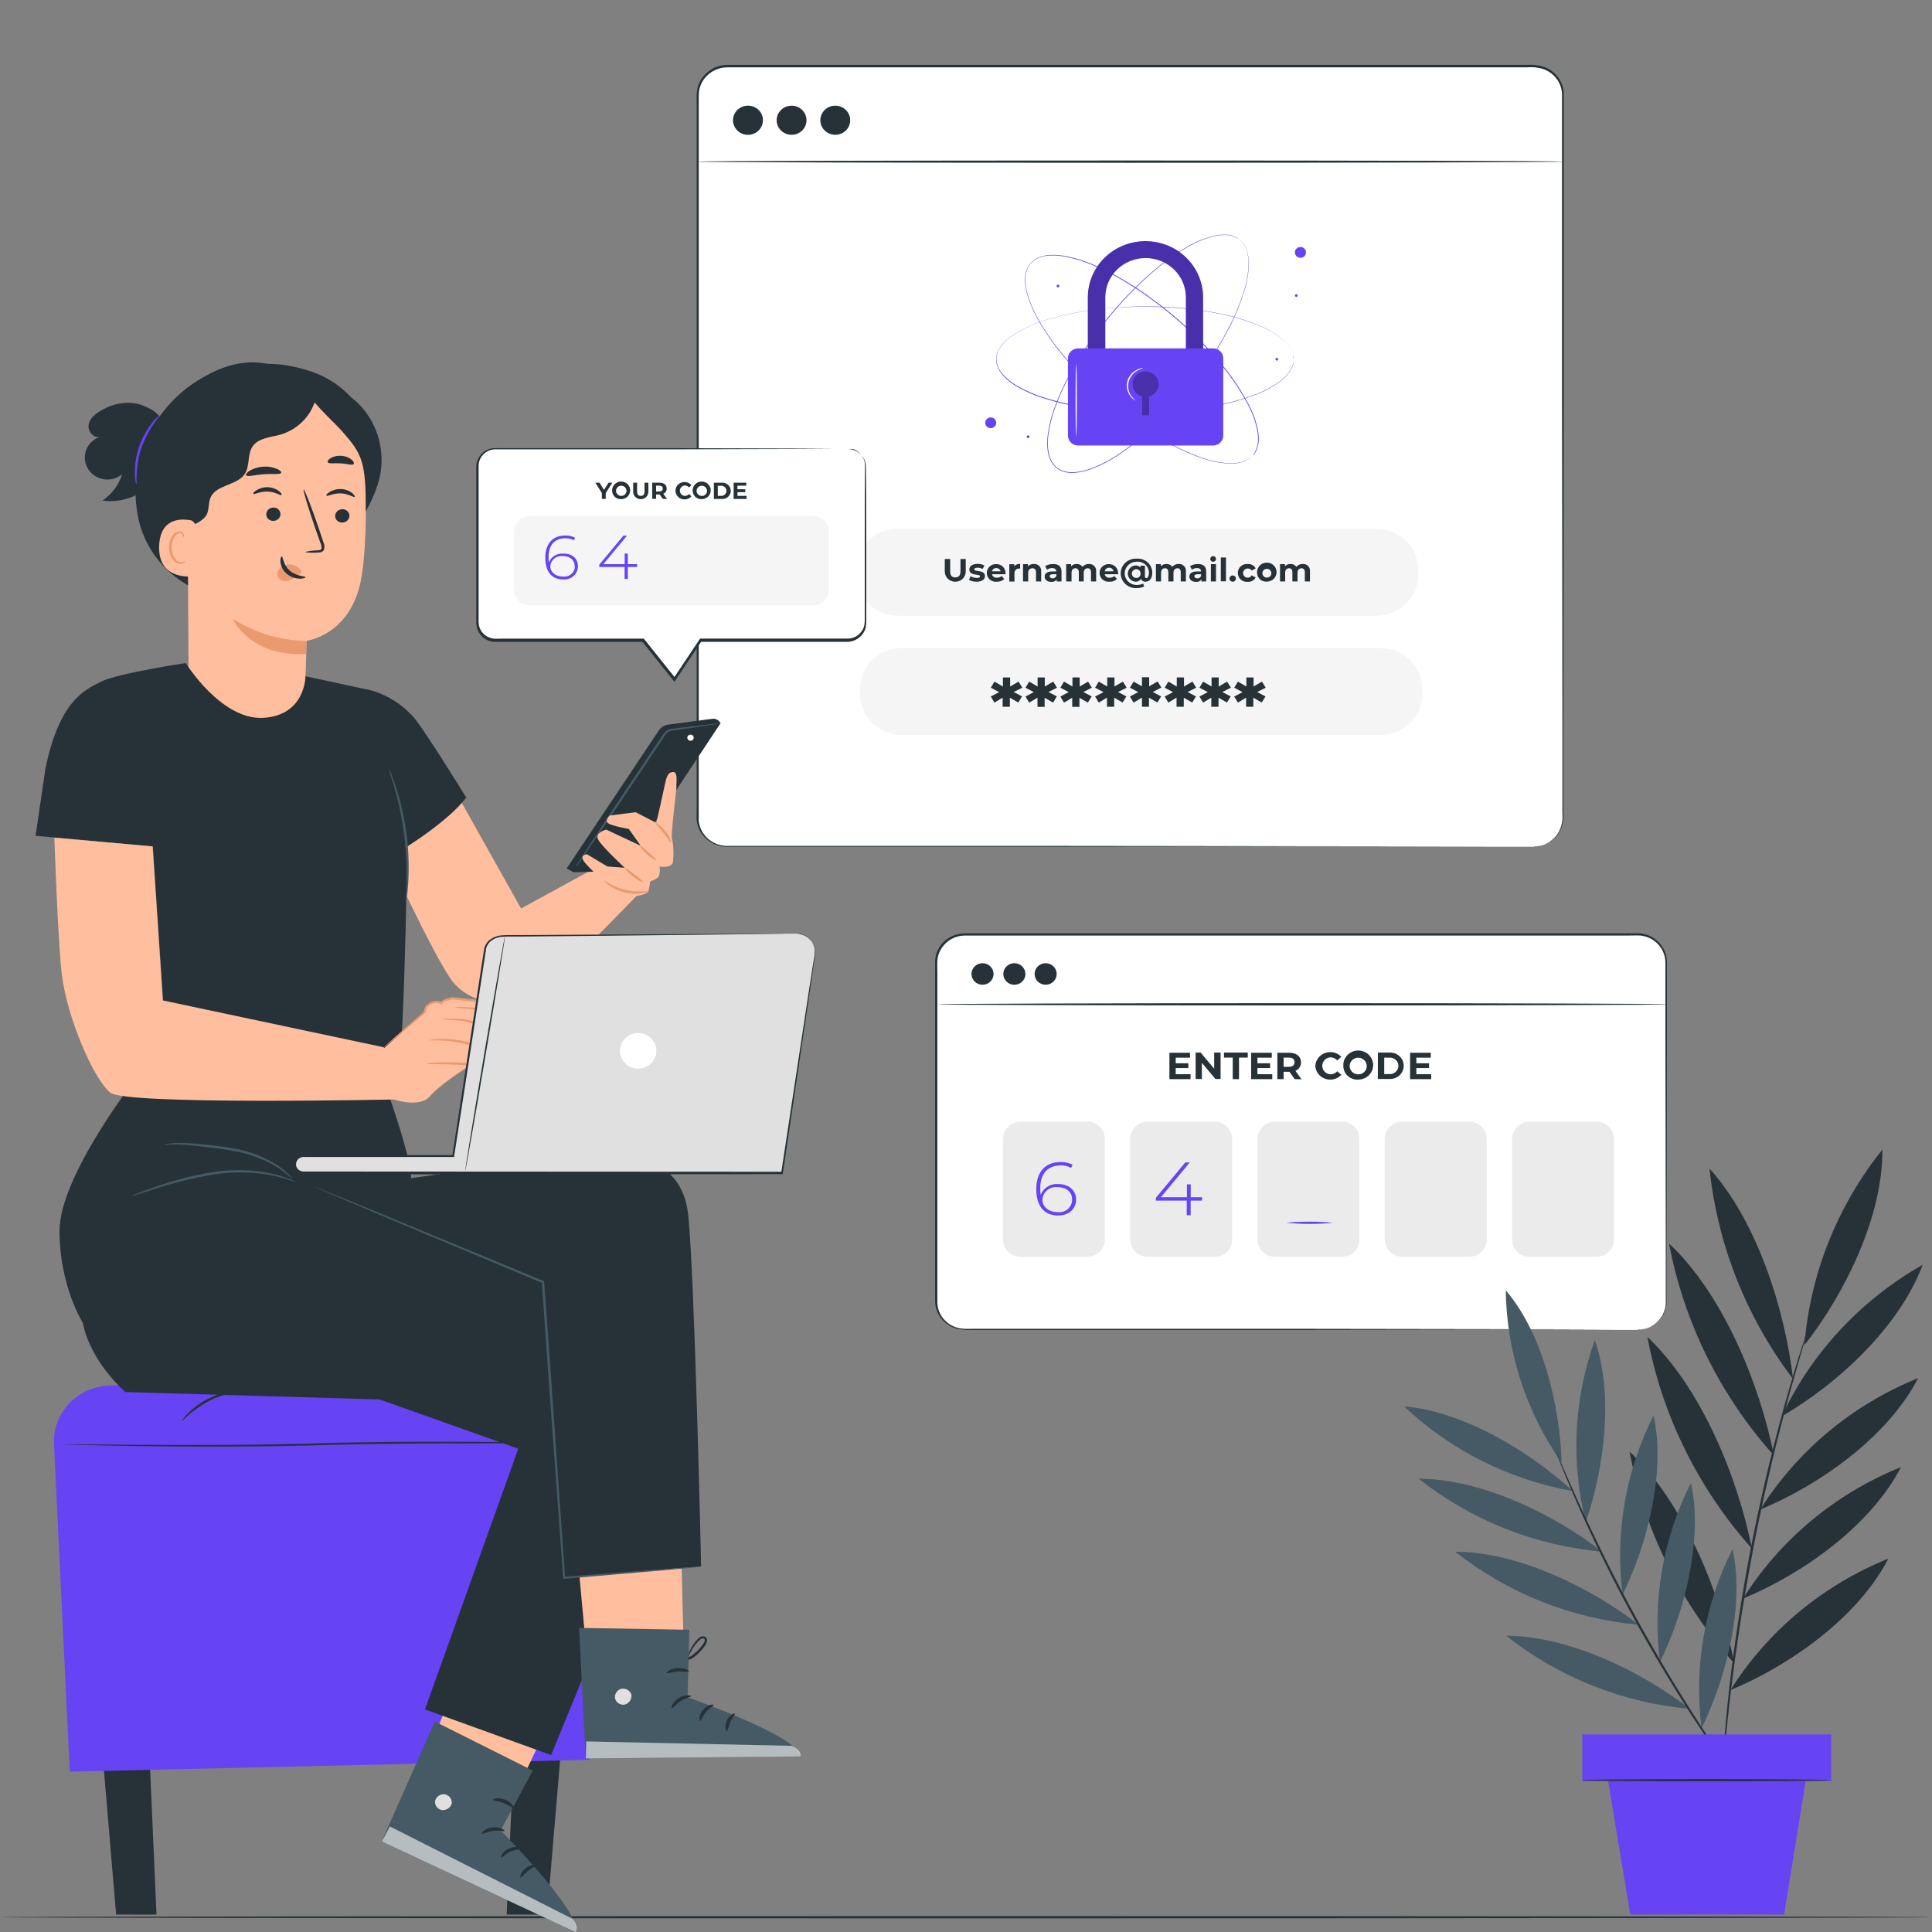 <svg width="252" height="252" viewBox="0 0 252 252" fill="none" xmlns="http://www.w3.org/2000/svg">
<rect x="0" y="0" width="252" height="252" fill="#808080" stroke="none"/>
<g id="two-factor-authentication/pana">
<g id="Floor">
<path id="Vector" d="M252 250.072C252 250.153 195.583 250.221 126.006 250.221C56.428 250.221 0 250.153 0 250.072C0 249.992 56.405 249.923 126.006 249.923C195.607 249.923 252 249.981 252 250.072Z" fill="#263238"/>
</g>
<g id="window-2">
<path id="Vector_2" d="M213.577 121.888H125.865C123.791 121.888 122.109 123.527 122.109 125.548V169.802C122.109 171.823 123.791 173.462 125.865 173.462H213.577C215.651 173.462 217.332 171.823 217.332 169.802V125.548C217.332 123.527 215.651 121.888 213.577 121.888Z" fill="white"/>
<path id="Vector_3" d="M213.583 173.462C213.583 173.462 213.836 173.462 214.319 173.376C215.034 173.225 215.69 172.877 216.208 172.372C216.586 172.001 216.877 171.555 217.062 171.064C217.167 170.781 217.239 170.486 217.274 170.187C217.274 169.877 217.274 169.544 217.274 169.2C217.274 167.823 217.274 166.234 217.274 164.45C217.274 157.296 217.244 146.958 217.227 134.183C217.227 132.582 217.227 130.947 217.227 129.278V126.742C217.227 125.887 217.315 125.021 216.956 124.229C216.708 123.63 216.297 123.108 215.767 122.719C215.237 122.331 214.608 122.091 213.948 122.026C213.513 121.998 213.03 122.026 212.571 122.026H206.891H182.276H125.877C125.276 122.025 124.685 122.171 124.156 122.449C123.628 122.728 123.179 123.131 122.852 123.621C122.518 124.107 122.315 124.668 122.263 125.25C122.234 125.824 122.263 126.455 122.263 127.052V148.266C122.263 152.856 122.263 157.369 122.263 161.805V168.368C122.263 168.907 122.263 169.452 122.263 169.98C122.29 170.497 122.43 171.001 122.675 171.46C122.926 171.911 123.273 172.303 123.694 172.611C124.114 172.919 124.598 173.135 125.112 173.244C125.635 173.326 126.166 173.353 126.695 173.325H149.691H171.14L202.194 173.371L210.634 173.399L202.194 173.428L171.14 173.474H149.691H126.695C126.146 173.502 125.596 173.473 125.053 173.388C124.498 173.271 123.976 173.038 123.523 172.706C123.069 172.373 122.696 171.948 122.428 171.46C122.157 170.968 122.003 170.423 121.975 169.865C121.975 169.292 121.975 168.787 121.975 168.242C121.975 166.079 121.975 163.888 121.975 161.679V148.266C121.975 143.677 121.975 139.001 121.975 134.24V127.069C121.975 126.461 121.975 125.876 121.975 125.245C122.018 124.617 122.221 124.01 122.563 123.478C122.921 122.948 123.406 122.511 123.976 122.204C124.552 121.905 125.194 121.746 125.848 121.739H182.246H206.861H212.541C213.012 121.739 213.46 121.739 213.942 121.739C214.414 121.788 214.873 121.92 215.296 122.13C216.136 122.545 216.794 123.241 217.15 124.092C217.322 124.508 217.414 124.951 217.421 125.4C217.421 125.83 217.421 126.26 217.421 126.69V129.226C217.421 130.893 217.421 132.528 217.421 134.131C217.421 146.907 217.38 157.245 217.368 164.398C217.368 166.182 217.368 167.772 217.368 169.148C217.368 169.493 217.368 169.82 217.368 170.141C217.33 170.447 217.255 170.747 217.144 171.036C216.954 171.534 216.655 171.987 216.267 172.361C215.737 172.869 215.066 173.214 214.337 173.353C214.154 173.387 213.969 173.406 213.783 173.411L213.583 173.462Z" fill="#263238"/>
<path id="Vector_4" d="M155.29 140.115V140.758H152.535V137.316H155.219V137.958H153.353V138.687H155.001V139.312H153.353V140.115H155.29Z" fill="#263238"/>
<path id="Vector_5" d="M159.208 137.292V140.734H158.531L156.765 138.629V140.734H155.953V137.292H156.606L158.372 139.397V137.292H159.208Z" fill="#263238"/>
<path id="Vector_6" d="M160.792 137.946H159.65V137.292H162.752V137.946H161.61V140.757H160.792V137.946Z" fill="#263238"/>
<path id="Vector_7" d="M165.948 140.115V140.758H163.193V137.316H165.883V137.958H164.011V138.687H165.665V139.312H164.011V140.115H165.948Z" fill="#263238"/>
<path id="Vector_8" d="M168.873 140.758L168.185 139.794H167.431V140.758H166.613V137.316H168.155C169.103 137.316 169.698 137.792 169.698 138.572C169.705 138.805 169.639 139.035 169.508 139.231C169.378 139.427 169.189 139.579 168.968 139.668L169.762 140.781L168.873 140.758ZM168.102 137.947H167.431V139.151H168.102C168.603 139.151 168.856 138.928 168.856 138.549C168.856 138.17 168.603 137.947 168.102 137.947Z" fill="#263238"/>
<path id="Vector_9" d="M171.559 139.024C171.582 138.651 171.717 138.292 171.948 137.992C172.178 137.693 172.494 137.466 172.856 137.34C173.218 137.214 173.61 137.194 173.983 137.284C174.356 137.373 174.694 137.567 174.955 137.843L174.425 138.319C174.315 138.192 174.178 138.09 174.024 138.019C173.869 137.949 173.701 137.912 173.53 137.911C173.242 137.932 172.973 138.057 172.776 138.263C172.58 138.469 172.47 138.74 172.47 139.021C172.47 139.303 172.58 139.574 172.776 139.78C172.973 139.986 173.242 140.111 173.53 140.132C173.701 140.134 173.871 140.099 174.026 140.028C174.181 139.958 174.317 139.854 174.425 139.724L174.955 140.2C174.696 140.478 174.358 140.675 173.985 140.766C173.611 140.857 173.218 140.839 172.855 140.713C172.493 140.587 172.176 140.36 171.945 140.06C171.715 139.759 171.58 139.399 171.559 139.024Z" fill="#263238"/>
<path id="Vector_10" d="M175.214 139.024C175.193 138.645 175.289 138.268 175.49 137.942C175.691 137.617 175.988 137.357 176.342 137.198C176.695 137.038 177.09 136.986 177.475 137.048C177.86 137.109 178.217 137.282 178.5 137.544C178.783 137.805 178.979 138.143 179.062 138.515C179.146 138.886 179.113 139.273 178.968 139.626C178.824 139.979 178.573 140.281 178.25 140.494C177.927 140.707 177.546 140.821 177.156 140.82C176.906 140.834 176.655 140.798 176.419 140.714C176.184 140.63 175.968 140.5 175.786 140.332C175.604 140.164 175.46 139.961 175.361 139.736C175.263 139.511 175.213 139.269 175.214 139.024ZM178.269 139.024C178.264 138.811 178.195 138.604 178.07 138.428C177.945 138.253 177.769 138.118 177.566 138.039C177.362 137.961 177.139 137.942 176.925 137.987C176.711 138.031 176.515 138.136 176.362 138.289C176.208 138.441 176.105 138.635 176.064 138.844C176.023 139.054 176.046 139.271 176.131 139.468C176.216 139.664 176.358 139.832 176.541 139.95C176.723 140.069 176.937 140.132 177.156 140.132C177.305 140.135 177.453 140.108 177.591 140.054C177.729 139.999 177.854 139.917 177.959 139.813C178.063 139.709 178.144 139.586 178.198 139.45C178.251 139.315 178.275 139.17 178.269 139.024Z" fill="#263238"/>
<path id="Vector_11" d="M179.727 137.292H181.328C181.796 137.292 182.245 137.473 182.576 137.796C182.907 138.119 183.093 138.557 183.093 139.013C183.093 139.47 182.907 139.907 182.576 140.23C182.245 140.553 181.796 140.734 181.328 140.734H179.715L179.727 137.292ZM181.298 140.097C181.59 140.097 181.87 139.984 182.076 139.783C182.283 139.582 182.399 139.309 182.399 139.025C182.399 138.74 182.283 138.467 182.076 138.266C181.87 138.065 181.59 137.952 181.298 137.952H180.551V140.097H181.298Z" fill="#263238"/>
<path id="Vector_12" d="M186.678 140.115V140.758H183.924V137.316H186.625V137.958H184.742V138.687H186.396V139.312H184.742V140.115H186.678Z" fill="#263238"/>
<path id="Vector_13" d="M141.788 146.293H133.141C131.857 146.293 130.816 147.307 130.816 148.559V161.679C130.816 162.93 131.857 163.945 133.141 163.945H141.788C143.072 163.945 144.113 162.93 144.113 161.679V148.559C144.113 147.307 143.072 146.293 141.788 146.293Z" fill="#EBEBEB"/>
<path id="Vector_14" d="M158.391 146.293H149.745C148.461 146.293 147.42 147.307 147.42 148.559V161.679C147.42 162.93 148.461 163.945 149.745 163.945H158.391C159.675 163.945 160.716 162.93 160.716 161.679V148.559C160.716 147.307 159.675 146.293 158.391 146.293Z" fill="#EBEBEB"/>
<path id="Vector_15" d="M174.995 146.293H166.348C165.064 146.293 164.023 147.307 164.023 148.559V161.679C164.023 162.93 165.064 163.945 166.348 163.945H174.995C176.279 163.945 177.32 162.93 177.32 161.679V148.559C177.32 147.307 176.279 146.293 174.995 146.293Z" fill="#EBEBEB"/>
<path id="Vector_16" d="M191.592 146.293H182.946C181.662 146.293 180.621 147.307 180.621 148.559V161.679C180.621 162.93 181.662 163.945 182.946 163.945H191.592C192.876 163.945 193.917 162.93 193.917 161.679V148.559C193.917 147.307 192.876 146.293 191.592 146.293Z" fill="#EBEBEB"/>
<path id="Vector_17" d="M208.198 146.293H199.551C198.267 146.293 197.227 147.307 197.227 148.559V161.679C197.227 162.93 198.267 163.945 199.551 163.945H208.198C209.482 163.945 210.523 162.93 210.523 161.679V148.559C210.523 147.307 209.482 146.293 208.198 146.293Z" fill="#EBEBEB"/>
<path id="Vector_18" d="M140.361 156.469C140.361 157.726 139.361 158.546 138.007 158.546C136.147 158.546 135.164 157.244 135.164 155.104C135.164 152.775 136.441 151.57 138.307 151.57C138.866 151.546 139.421 151.669 139.914 151.926L139.702 152.327C139.276 152.099 138.793 151.99 138.307 152.012C136.724 152.012 135.682 153.027 135.682 155.03C135.682 155.306 135.702 155.582 135.741 155.856C135.906 155.412 136.216 155.033 136.623 154.778C137.031 154.522 137.512 154.403 137.995 154.439C139.408 154.439 140.361 155.242 140.361 156.469ZM139.843 156.469C139.843 155.488 139.119 154.846 137.925 154.846C137.683 154.82 137.439 154.842 137.207 154.912C136.975 154.982 136.76 155.098 136.576 155.253C136.392 155.407 136.243 155.597 136.138 155.81C136.033 156.024 135.974 156.256 135.965 156.492C135.965 157.301 136.659 158.104 137.983 158.104C138.219 158.13 138.456 158.106 138.682 158.035C138.907 157.964 139.114 157.848 139.289 157.693C139.465 157.539 139.605 157.35 139.701 157.139C139.796 156.928 139.845 156.7 139.843 156.469Z" fill="#6744F3"/>
<path id="Vector_19" d="M156.783 156.602H155.3V158.513H154.794V156.602H150.762V156.241L154.599 151.623H155.188L151.421 156.161H154.817V154.48H155.312V156.161H156.795L156.783 156.602Z" fill="#6744F3"/>
<path id="Vector_20" d="M173.907 159.493C171.858 159.692 169.793 159.692 167.744 159.493C169.793 159.295 171.858 159.295 173.907 159.493Z" fill="#6744F3"/>
<path id="Vector_21" d="M128.155 128.446C128.951 128.446 129.597 127.817 129.597 127.041C129.597 126.264 128.951 125.635 128.155 125.635C127.359 125.635 126.713 126.264 126.713 127.041C126.713 127.817 127.359 128.446 128.155 128.446Z" fill="#263238"/>
<path id="Vector_22" d="M133.751 127.041C133.751 127.319 133.667 127.59 133.508 127.821C133.35 128.053 133.125 128.233 132.861 128.339C132.598 128.446 132.308 128.473 132.028 128.419C131.748 128.365 131.491 128.231 131.29 128.034C131.088 127.838 130.951 127.587 130.895 127.315C130.839 127.042 130.868 126.76 130.977 126.503C131.086 126.246 131.271 126.026 131.508 125.872C131.745 125.718 132.024 125.635 132.309 125.635C132.692 125.635 133.058 125.783 133.329 126.047C133.599 126.31 133.751 126.668 133.751 127.041Z" fill="#263238"/>
<path id="Vector_23" d="M136.389 128.446C137.186 128.446 137.831 127.817 137.831 127.041C137.831 126.264 137.186 125.635 136.389 125.635C135.593 125.635 134.947 126.264 134.947 127.041C134.947 127.817 135.593 128.446 136.389 128.446Z" fill="#263238"/>
<path id="Vector_24" d="M217.48 130.999C217.48 131.079 196.156 131.148 169.863 131.148C143.571 131.148 122.246 131.079 122.246 130.999C122.246 130.919 143.559 130.85 169.863 130.85C196.167 130.85 217.48 130.913 217.48 130.999Z" fill="#263238"/>
</g>
<g id="window-1">
<path id="Vector_25" d="M199.992 8.629H94.846C92.713 8.629 90.984 10.314 90.984 12.392V106.676C90.984 108.755 92.713 110.44 94.846 110.44H199.992C202.124 110.44 203.853 108.755 203.853 106.676V12.392C203.853 10.314 202.124 8.629 199.992 8.629Z" fill="white"/>
<path id="Vector_26" d="M199.992 110.439H200.268C200.542 110.417 200.812 110.367 201.075 110.29C201.588 110.137 202.063 109.88 202.468 109.538C202.874 109.195 203.201 108.773 203.429 108.299C203.746 107.588 203.872 106.81 203.794 106.039C203.794 105.184 203.794 104.243 203.794 103.228C203.794 101.197 203.794 98.851 203.794 96.212C203.794 85.656 203.765 70.396 203.741 51.511C203.741 42.074 203.741 31.742 203.741 20.641C203.741 17.872 203.741 15.055 203.741 12.191C203.697 11.49 203.445 10.818 203.017 10.253C202.589 9.689 202.002 9.258 201.328 9.013C200.627 8.796 199.888 8.718 199.156 8.783H178.149H94.857C93.973 8.788 93.12 9.099 92.45 9.661C91.757 10.231 91.305 11.029 91.178 11.904C91.138 12.342 91.124 12.783 91.137 13.223V48.545C91.137 62.124 91.137 75.221 91.137 87.698C91.137 93.94 91.137 100.019 91.137 105.936C91.137 106.303 91.137 106.681 91.137 107.031C91.171 107.384 91.257 107.729 91.39 108.058C91.663 108.717 92.127 109.284 92.727 109.688C93.32 110.091 94.022 110.315 94.745 110.33H105.64H137.312L183.176 110.382H195.642L183.176 110.41L137.312 110.456H105.64H94.74C93.962 110.437 93.207 110.197 92.568 109.765C91.929 109.332 91.434 108.727 91.143 108.024C90.999 107.671 90.906 107.3 90.867 106.922C90.837 106.532 90.867 106.177 90.867 105.804C90.867 99.887 90.867 93.808 90.867 87.567C90.867 75.089 90.867 61.992 90.867 48.413C90.867 41.62 90.867 34.715 90.867 27.697V13.195C90.85 12.741 90.866 12.287 90.914 11.835C91.043 10.902 91.521 10.048 92.256 9.437C92.977 8.822 93.899 8.477 94.857 8.462H178.149H199.121C199.886 8.397 200.656 8.483 201.387 8.714C202.108 8.978 202.736 9.439 203.195 10.043C203.653 10.646 203.923 11.367 203.971 12.116C203.971 14.985 203.971 17.807 203.971 20.584C203.971 31.684 203.971 42.016 203.971 51.453C203.971 70.327 203.935 85.599 203.923 96.154C203.923 98.793 203.923 101.14 203.923 103.171C203.923 104.186 203.923 105.127 203.923 105.982C203.998 106.766 203.864 107.557 203.535 108.276C203.24 108.879 202.784 109.395 202.216 109.769C201.648 110.143 200.988 110.363 200.304 110.405L199.992 110.439Z" fill="#263238"/>
<path id="Vector_27" d="M99.514 15.685C99.514 16.061 99.399 16.43 99.184 16.743C98.969 17.057 98.663 17.301 98.306 17.445C97.949 17.589 97.555 17.626 97.176 17.552C96.797 17.478 96.449 17.296 96.176 17.029C95.903 16.762 95.717 16.422 95.642 16.053C95.568 15.683 95.607 15.3 95.756 14.952C95.905 14.604 96.156 14.307 96.478 14.098C96.8 13.889 97.179 13.779 97.566 13.78C97.822 13.78 98.076 13.829 98.312 13.925C98.549 14.021 98.764 14.161 98.945 14.338C99.126 14.515 99.27 14.725 99.367 14.956C99.465 15.187 99.514 15.435 99.514 15.685Z" fill="#263238"/>
<path id="Vector_28" d="M103.251 17.583C104.327 17.583 105.199 16.732 105.199 15.684C105.199 14.635 104.327 13.785 103.251 13.785C102.175 13.785 101.303 14.635 101.303 15.684C101.303 16.732 102.175 17.583 103.251 17.583Z" fill="#263238"/>
<path id="Vector_29" d="M108.948 17.583C110.024 17.583 110.896 16.732 110.896 15.684C110.896 14.635 110.024 13.785 108.948 13.785C107.872 13.785 107 14.635 107 15.684C107 16.732 107.872 17.583 108.948 17.583Z" fill="#263238"/>
<path id="Vector_30" d="M203.853 21.083C203.853 21.169 178.585 21.232 147.419 21.232C116.253 21.232 90.984 21.169 90.984 21.083C90.984 20.997 116.247 20.934 147.419 20.934C178.59 20.934 203.853 20.997 203.853 21.083Z" fill="#263238"/>
<path id="Vector_31" d="M163.363 59.434C163.363 59.434 163.404 59.37 163.499 59.256L163.575 59.158L163.652 59.026C163.717 58.919 163.774 58.808 163.822 58.694C163.822 58.63 163.881 58.562 163.905 58.487L163.975 58.246C164.001 58.158 164.021 58.068 164.034 57.976C164.034 57.879 164.07 57.781 164.075 57.678C164.114 57.201 164.09 56.721 164.005 56.25C163.757 54.959 163.304 53.715 162.663 52.561C161.836 51.02 160.869 49.556 159.773 48.184C158.454 46.515 157.016 44.939 155.47 43.468C153.7 41.775 151.81 40.205 149.814 38.77C148.76 38.012 147.648 37.278 146.476 36.59C145.282 35.879 144.042 35.244 142.762 34.691C141.448 34.106 140.064 33.682 138.642 33.429C137.916 33.303 137.173 33.285 136.441 33.377C136.073 33.428 135.715 33.528 135.376 33.675C135.043 33.835 134.742 34.05 134.487 34.312C134.243 34.587 134.056 34.904 133.934 35.247C133.823 35.593 133.762 35.952 133.751 36.314C133.741 37.034 133.843 37.752 134.051 38.443C134.473 39.794 135.067 41.089 135.817 42.298C136.525 43.474 137.311 44.602 138.171 45.677C139.007 46.732 139.884 47.73 140.773 48.666C142.464 50.435 144.281 52.086 146.212 53.605C147.887 54.936 149.657 56.15 151.509 57.236C153.032 58.139 154.636 58.907 156.3 59.531C157.551 60.018 158.871 60.316 160.214 60.415C160.703 60.438 161.193 60.405 161.674 60.317C161.78 60.317 161.874 60.265 161.968 60.242C162.06 60.219 162.151 60.19 162.239 60.156L162.474 60.059L162.68 59.956C162.793 59.896 162.899 59.827 162.998 59.749L163.122 59.663L163.216 59.577C163.322 59.474 163.381 59.428 163.381 59.428L163.222 59.583L163.128 59.669L163.01 59.761C162.91 59.84 162.801 59.909 162.686 59.967L162.492 60.093L162.251 60.191C162.165 60.226 162.076 60.255 161.986 60.277C161.888 60.31 161.787 60.337 161.686 60.357C161.202 60.454 160.707 60.489 160.214 60.461C158.868 60.371 157.543 60.079 156.288 59.594C154.618 58.971 153.009 58.203 151.48 57.3C149.628 56.213 147.858 54.999 146.182 53.668C144.246 52.151 142.425 50.5 140.732 48.729C139.843 47.794 138.966 46.795 138.124 45.74C137.266 44.66 136.48 43.527 135.77 42.349C135.018 41.135 134.425 39.834 134.004 38.477C133.79 37.778 133.687 37.05 133.698 36.32C133.711 35.952 133.774 35.587 133.886 35.236C134.02 34.88 134.22 34.552 134.475 34.266C134.736 33.994 135.048 33.772 135.393 33.612C135.74 33.461 136.107 33.357 136.482 33.303C137.224 33.21 137.976 33.228 138.713 33.354C140.145 33.609 141.539 34.037 142.863 34.628C144.144 35.182 145.387 35.818 146.582 36.532C147.76 37.221 148.872 37.955 149.926 38.718C151.925 40.155 153.815 41.731 155.582 43.434C157.132 44.907 158.571 46.487 159.89 48.161C160.983 49.536 161.946 51.005 162.769 52.549C163.409 53.71 163.859 54.96 164.105 56.255C164.187 56.731 164.207 57.215 164.164 57.695C164.155 57.794 164.139 57.892 164.117 57.988C164.107 58.08 164.088 58.17 164.058 58.258L163.987 58.504C163.962 58.575 163.933 58.644 163.899 58.711C163.855 58.828 163.795 58.94 163.722 59.044C163.702 59.09 163.676 59.134 163.646 59.175L163.569 59.273L163.363 59.434Z" fill="#6744F3"/>
<path id="Vector_32" d="M168.702 46.858V46.639V46.519C168.702 46.473 168.702 46.427 168.673 46.37C168.652 46.246 168.619 46.125 168.573 46.008C168.573 45.945 168.526 45.871 168.496 45.802L168.378 45.572C168.34 45.489 168.293 45.41 168.237 45.337C168.186 45.251 168.129 45.169 168.066 45.091C167.773 44.707 167.429 44.364 167.042 44.069C165.972 43.268 164.78 42.634 163.511 42.188C161.843 41.573 160.121 41.106 158.366 40.794C156.231 40.403 154.069 40.161 151.898 40.071C149.419 39.953 146.935 40.005 144.464 40.226C143.163 40.346 141.833 40.524 140.485 40.771C139.108 41.013 137.749 41.344 136.418 41.763C135.034 42.172 133.709 42.75 132.474 43.484C131.845 43.86 131.279 44.329 130.797 44.873C130.558 45.148 130.36 45.456 130.208 45.785C130.063 46.119 129.983 46.477 129.973 46.84C129.984 47.203 130.062 47.56 130.202 47.896C130.356 48.224 130.554 48.531 130.791 48.808C131.277 49.352 131.845 49.822 132.474 50.202C133.71 50.933 135.035 51.511 136.418 51.923C137.751 52.337 139.109 52.668 140.485 52.916C141.833 53.162 143.163 53.334 144.464 53.455C146.935 53.68 149.419 53.734 151.898 53.615C154.07 53.531 156.233 53.301 158.372 52.927C160.127 52.614 161.848 52.148 163.517 51.533C164.784 51.083 165.975 50.448 167.048 49.651C167.433 49.356 167.778 49.012 168.072 48.63C168.135 48.55 168.192 48.466 168.243 48.378C168.299 48.305 168.346 48.226 168.384 48.143L168.502 47.919C168.531 47.844 168.555 47.775 168.578 47.707C168.625 47.59 168.659 47.469 168.679 47.345C168.679 47.294 168.679 47.248 168.708 47.202V47.081V46.858C168.708 46.858 168.708 46.932 168.708 47.081V47.202C168.708 47.248 168.708 47.294 168.708 47.351C168.69 47.474 168.658 47.595 168.614 47.712C168.614 47.781 168.567 47.85 168.537 47.925L168.425 48.154C168.384 48.237 168.337 48.318 168.284 48.395C168.232 48.48 168.175 48.563 168.113 48.642C167.821 49.029 167.477 49.376 167.089 49.674C166.02 50.482 164.829 51.123 163.558 51.573C161.888 52.195 160.165 52.667 158.408 52.984C156.27 53.377 154.106 53.622 151.933 53.719C149.453 53.841 146.966 53.791 144.493 53.57C143.187 53.449 141.851 53.277 140.503 53.03C139.123 52.782 137.761 52.451 136.424 52.038C135.035 51.628 133.704 51.05 132.462 50.317C131.825 49.935 131.252 49.461 130.761 48.911C130.523 48.627 130.325 48.312 130.173 47.976C130.014 47.634 129.932 47.262 129.932 46.886C129.932 46.51 130.014 46.139 130.173 45.796C130.327 45.461 130.525 45.147 130.761 44.861C131.257 44.312 131.834 43.838 132.474 43.456C133.718 42.724 135.051 42.145 136.441 41.735C137.775 41.316 139.136 40.985 140.514 40.742C141.868 40.495 143.198 40.323 144.505 40.203C146.962 39.97 149.432 39.907 151.898 40.014C154.071 40.109 156.235 40.357 158.372 40.754C160.129 41.068 161.853 41.538 163.522 42.159C164.794 42.609 165.985 43.25 167.054 44.058C167.44 44.358 167.784 44.705 168.078 45.091C168.141 45.171 168.198 45.255 168.249 45.343C168.303 45.419 168.35 45.5 168.39 45.584L168.502 45.808C168.531 45.882 168.555 45.957 168.578 46.02C168.623 46.139 168.655 46.262 168.673 46.387C168.673 46.439 168.673 46.49 168.673 46.531V46.657C168.702 46.783 168.702 46.858 168.702 46.858Z" fill="#6744F3"/>
<path id="Vector_33" d="M161.627 31.215L161.433 31.094L161.327 31.025C161.283 31.001 161.238 30.98 161.191 30.962C161.079 30.903 160.961 30.855 160.838 30.819C160.767 30.819 160.697 30.767 160.62 30.75L160.367 30.698C160.276 30.679 160.184 30.666 160.091 30.658C159.989 30.652 159.886 30.652 159.784 30.658C159.293 30.652 158.803 30.706 158.325 30.819C157.022 31.156 155.78 31.684 154.64 32.385C153.119 33.292 151.687 34.333 150.361 35.494C148.743 36.892 147.229 38.398 145.829 40.004C144.216 41.84 142.738 43.786 141.409 45.826C140.714 46.899 140.031 48.047 139.407 49.194C138.76 50.403 138.196 51.653 137.718 52.934C137.212 54.256 136.874 55.634 136.712 57.036C136.633 57.752 136.667 58.476 136.812 59.182C136.892 59.535 137.021 59.877 137.194 60.197C137.376 60.514 137.618 60.794 137.906 61.023C138.206 61.236 138.543 61.393 138.901 61.488C139.261 61.573 139.632 61.609 140.002 61.597C140.741 61.557 141.469 61.408 142.162 61.155C143.516 60.654 144.801 59.992 145.988 59.182C147.142 58.411 148.243 57.568 149.284 56.657C150.308 55.768 151.268 54.85 152.162 53.921C153.855 52.154 155.419 50.274 156.841 48.293C158.089 46.573 159.21 44.769 160.196 42.895C161.019 41.353 161.697 39.742 162.221 38.082C162.633 36.83 162.845 35.524 162.851 34.209C162.849 33.732 162.782 33.258 162.651 32.798C162.651 32.695 162.586 32.603 162.557 32.511C162.527 32.419 162.492 32.339 162.451 32.259L162.339 32.035C162.298 31.966 162.251 31.903 162.215 31.846C162.149 31.738 162.07 31.638 161.98 31.547L161.886 31.433L161.792 31.352L161.627 31.203L161.797 31.347L161.892 31.427C161.928 31.461 161.961 31.497 161.992 31.536C162.08 31.627 162.159 31.727 162.227 31.834C162.268 31.897 162.315 31.955 162.357 32.024L162.468 32.253C162.514 32.334 162.551 32.418 162.58 32.505C162.61 32.597 162.651 32.689 162.674 32.792C162.81 33.253 162.882 33.73 162.886 34.209C162.889 35.527 162.68 36.838 162.268 38.093C161.746 39.758 161.072 41.375 160.255 42.924C159.269 44.801 158.148 46.609 156.9 48.333C155.481 50.32 153.918 52.205 152.221 53.973C151.326 54.908 150.367 55.831 149.337 56.721C148.294 57.633 147.191 58.478 146.035 59.251C144.844 60.066 143.553 60.733 142.191 61.235C141.491 61.491 140.755 61.641 140.008 61.683C139.628 61.695 139.248 61.659 138.878 61.574C138.509 61.473 138.162 61.307 137.854 61.086C137.556 60.85 137.307 60.562 137.118 60.237C136.94 59.91 136.807 59.56 136.723 59.199C136.581 58.485 136.549 57.754 136.629 57.03C136.789 55.62 137.129 54.234 137.642 52.906C138.12 51.622 138.684 50.371 139.331 49.16C139.961 47.966 140.638 46.83 141.338 45.752C142.676 43.712 144.159 41.766 145.776 39.929C147.178 38.324 148.697 36.819 150.32 35.426C151.653 34.265 153.091 33.225 154.617 32.316C155.762 31.618 157.011 31.096 158.319 30.767C158.798 30.652 159.291 30.598 159.784 30.607C159.89 30.607 159.99 30.607 160.091 30.607C160.186 30.614 160.28 30.627 160.373 30.647L160.626 30.698L160.844 30.773C160.967 30.81 161.085 30.86 161.197 30.922C161.244 30.94 161.289 30.961 161.332 30.985L161.438 31.06L161.627 31.215Z" fill="#6744F3"/>
<path id="Vector_34" d="M129.737 54.655C129.837 54.753 129.905 54.877 129.932 55.013C129.96 55.149 129.945 55.289 129.891 55.417C129.836 55.545 129.744 55.654 129.626 55.73C129.508 55.807 129.37 55.848 129.228 55.848C129.086 55.848 128.947 55.807 128.829 55.73C128.711 55.654 128.619 55.545 128.565 55.417C128.51 55.289 128.496 55.149 128.523 55.013C128.551 54.877 128.619 54.753 128.719 54.655C128.785 54.589 128.865 54.537 128.952 54.502C129.04 54.467 129.133 54.448 129.228 54.448C129.322 54.448 129.416 54.467 129.504 54.502C129.591 54.537 129.67 54.589 129.737 54.655Z" fill="#6744F3"/>
<path id="Vector_35" d="M170.344 32.918C170.346 33.058 170.304 33.195 170.225 33.312C170.146 33.428 170.034 33.52 169.902 33.574C169.769 33.628 169.624 33.643 169.483 33.617C169.342 33.59 169.212 33.523 169.111 33.425C169.009 33.326 168.939 33.201 168.911 33.064C168.882 32.927 168.896 32.785 168.951 32.655C169.006 32.526 169.098 32.415 169.218 32.338C169.337 32.26 169.477 32.218 169.62 32.218C169.715 32.218 169.809 32.235 169.897 32.27C169.985 32.305 170.065 32.356 170.132 32.421C170.199 32.486 170.253 32.564 170.289 32.649C170.326 32.734 170.344 32.826 170.344 32.918Z" fill="#6744F3"/>
<path id="Vector_36" d="M134.281 56.961C134.281 56.996 134.27 57.03 134.25 57.059C134.23 57.089 134.202 57.111 134.168 57.125C134.135 57.138 134.098 57.142 134.063 57.135C134.027 57.128 133.995 57.111 133.969 57.087C133.944 57.062 133.927 57.03 133.92 56.995C133.912 56.961 133.916 56.925 133.93 56.893C133.944 56.86 133.967 56.833 133.997 56.813C134.027 56.794 134.062 56.783 134.098 56.783C134.147 56.783 134.193 56.802 134.228 56.835C134.262 56.868 134.281 56.914 134.281 56.961Z" fill="#6744F3"/>
<path id="Vector_37" d="M138.183 37.307C138.183 37.342 138.173 37.376 138.153 37.406C138.132 37.435 138.104 37.458 138.071 37.471C138.037 37.484 138.001 37.488 137.965 37.481C137.93 37.474 137.897 37.457 137.872 37.432C137.846 37.408 137.829 37.376 137.822 37.341C137.815 37.307 137.818 37.271 137.832 37.239C137.846 37.206 137.869 37.178 137.899 37.159C137.929 37.139 137.965 37.129 138.001 37.129C138.049 37.129 138.096 37.148 138.13 37.181C138.164 37.214 138.183 37.26 138.183 37.307Z" fill="#6744F3"/>
<path id="Vector_38" d="M166.724 46.858C166.724 46.905 166.705 46.95 166.671 46.983C166.637 47.017 166.59 47.035 166.542 47.035C166.493 47.035 166.447 47.017 166.413 46.983C166.379 46.95 166.359 46.905 166.359 46.858C166.359 46.811 166.379 46.765 166.413 46.732C166.447 46.699 166.493 46.68 166.542 46.68C166.59 46.68 166.637 46.699 166.671 46.732C166.705 46.765 166.724 46.811 166.724 46.858Z" fill="#6744F3"/>
<path id="Vector_39" d="M169.267 38.551C169.267 38.598 169.248 38.643 169.214 38.676C169.18 38.71 169.133 38.729 169.085 38.729C169.036 38.729 168.99 38.71 168.956 38.676C168.922 38.643 168.902 38.598 168.902 38.551C168.902 38.504 168.922 38.459 168.956 38.425C168.99 38.392 169.036 38.373 169.085 38.373C169.133 38.373 169.18 38.392 169.214 38.425C169.248 38.459 169.267 38.504 169.267 38.551Z" fill="#6744F3"/>
<path id="Vector_40" d="M156.941 50.776H154.681V38.781C154.681 37.422 154.127 36.119 153.141 35.158C152.156 34.198 150.819 33.658 149.425 33.658C148.031 33.658 146.694 34.198 145.708 35.158C144.722 36.119 144.168 37.422 144.168 38.781V50.776H141.891V38.781C141.891 36.838 142.683 34.975 144.092 33.601C145.502 32.227 147.413 31.455 149.407 31.455C151.4 31.455 153.312 32.227 154.722 33.601C156.131 34.975 156.923 36.838 156.923 38.781L156.941 50.776Z" fill="#6744F3"/>
<g id="Group" opacity="0.3">
<path id="Vector_41" d="M156.941 50.775H154.681V38.779C154.681 37.421 154.127 36.118 153.141 35.157C152.156 34.196 150.819 33.657 149.425 33.657C148.031 33.657 146.694 34.196 145.708 35.157C144.722 36.118 144.168 37.421 144.168 38.779V50.775H141.891V38.779C141.891 36.837 142.683 34.973 144.092 33.599C145.502 32.225 147.413 31.454 149.407 31.454C151.4 31.454 153.312 32.225 154.722 33.599C156.131 34.973 156.923 36.837 156.923 38.779L156.941 50.775Z" fill="black"/>
</g>
<path id="Vector_42" d="M158.232 45.441H140.621C139.89 45.441 139.297 46.019 139.297 46.732V56.817C139.297 57.53 139.89 58.108 140.621 58.108H158.232C158.963 58.108 159.556 57.53 159.556 56.817V46.732C159.556 46.019 158.963 45.441 158.232 45.441Z" fill="#6744F3"/>
<g id="Group_2" opacity="0.3">
<path id="Vector_43" d="M151.121 50.129C151.123 49.821 151.037 49.518 150.873 49.255C150.708 48.992 150.471 48.779 150.189 48.641C149.907 48.502 149.59 48.443 149.276 48.47C148.961 48.498 148.66 48.61 148.407 48.795C148.155 48.98 147.96 49.23 147.846 49.517C147.731 49.805 147.701 50.117 147.759 50.42C147.818 50.723 147.961 51.004 148.175 51.231C148.388 51.458 148.662 51.623 148.966 51.706V54.173H149.885V51.706C150.239 51.611 150.552 51.405 150.775 51.12C150.998 50.836 151.12 50.487 151.121 50.129Z" fill="black"/>
</g>
<path id="Vector_44" d="M140.379 56.909C140.332 56.909 140.291 54.797 140.291 52.193C140.291 49.589 140.332 47.472 140.379 47.472C140.426 47.472 140.462 49.583 140.462 52.193C140.462 54.803 140.421 56.909 140.379 56.909Z" fill="#FAFAFA"/>
<path id="Vector_45" d="M148.102 52.24C148.102 52.24 148.019 52.24 147.902 52.131C147.735 52.01 147.588 51.865 147.466 51.701C147.252 51.43 147.102 51.117 147.028 50.782C146.954 50.448 146.957 50.102 147.038 49.77C147.118 49.437 147.274 49.126 147.494 48.86C147.714 48.593 147.992 48.378 148.308 48.23C148.492 48.134 148.691 48.066 148.896 48.029C148.972 48.015 149.05 48.015 149.126 48.029C148.866 48.115 148.612 48.219 148.367 48.339C148.079 48.493 147.828 48.705 147.63 48.959C147.431 49.214 147.289 49.506 147.213 49.817C147.137 50.129 147.129 50.452 147.189 50.766C147.249 51.081 147.375 51.379 147.56 51.643C147.724 51.856 147.905 52.056 148.102 52.24Z" fill="#FAFAFA"/>
<path id="Vector_46" d="M179.503 68.968H117.13C114.101 68.968 111.645 71.362 111.645 74.314V74.969C111.645 77.921 114.101 80.315 117.13 80.315H179.503C182.533 80.315 184.989 77.921 184.989 74.969V74.314C184.989 71.362 182.533 68.968 179.503 68.968Z" fill="#F5F5F5"/>
<path id="Vector_47" d="M180.039 84.526H117.665C114.636 84.526 112.18 86.92 112.18 89.873V90.527C112.18 93.48 114.636 95.873 117.665 95.873H180.039C183.068 95.873 185.524 93.48 185.524 90.527V89.873C185.524 86.92 183.068 84.526 180.039 84.526Z" fill="#F5F5F5"/>
<path id="Vector_48" d="M123.234 74.55V72.909H123.935V74.527C123.935 75.101 124.182 75.313 124.606 75.313C125.03 75.313 125.277 75.083 125.277 74.527V72.909H125.965V74.55C125.965 74.903 125.822 75.241 125.565 75.491C125.309 75.741 124.962 75.881 124.6 75.881C124.238 75.881 123.89 75.741 123.634 75.491C123.378 75.241 123.234 74.903 123.234 74.55Z" fill="#263238"/>
<path id="Vector_49" d="M126.383 75.634L126.601 75.163C126.845 75.305 127.123 75.38 127.407 75.382C127.719 75.382 127.831 75.301 127.831 75.175C127.831 74.808 126.436 75.175 126.436 74.286C126.436 73.856 126.83 73.551 127.507 73.551C127.816 73.547 128.121 73.615 128.396 73.752L128.172 74.217C127.97 74.104 127.74 74.047 127.507 74.05C127.207 74.05 127.077 74.142 127.077 74.257C127.077 74.641 128.472 74.257 128.472 75.158C128.472 75.576 128.078 75.875 127.383 75.875C127.034 75.882 126.689 75.799 126.383 75.634Z" fill="#263238"/>
<path id="Vector_50" d="M131.144 74.9H129.378C129.414 75.04 129.501 75.164 129.624 75.247C129.746 75.331 129.895 75.368 130.043 75.353C130.151 75.357 130.259 75.34 130.361 75.303C130.462 75.266 130.554 75.208 130.632 75.135L130.991 75.513C130.868 75.637 130.719 75.733 130.555 75.796C130.39 75.858 130.214 75.885 130.037 75.875C129.871 75.895 129.702 75.881 129.541 75.832C129.381 75.784 129.233 75.703 129.108 75.594C128.983 75.485 128.882 75.352 128.814 75.202C128.746 75.053 128.712 74.891 128.713 74.727C128.713 74.572 128.745 74.418 128.808 74.275C128.871 74.132 128.963 74.002 129.078 73.895C129.194 73.788 129.331 73.704 129.48 73.65C129.63 73.596 129.789 73.572 129.949 73.58C130.106 73.576 130.262 73.603 130.408 73.659C130.555 73.715 130.688 73.799 130.8 73.906C130.913 74.013 131.002 74.141 131.063 74.282C131.124 74.423 131.156 74.574 131.156 74.727C131.156 74.773 131.144 74.842 131.144 74.9ZM129.378 74.515H130.514C130.48 74.394 130.406 74.286 130.304 74.21C130.201 74.133 130.075 74.092 129.946 74.092C129.817 74.092 129.691 74.133 129.589 74.21C129.486 74.286 129.412 74.394 129.378 74.515Z" fill="#263238"/>
<path id="Vector_51" d="M133.063 73.552V74.16H132.91C132.827 74.16 132.746 74.176 132.67 74.209C132.595 74.241 132.527 74.288 132.472 74.348C132.416 74.407 132.374 74.478 132.348 74.554C132.322 74.63 132.313 74.711 132.321 74.791V75.852H131.65V73.598H132.292V73.862C132.387 73.755 132.506 73.671 132.64 73.617C132.774 73.563 132.919 73.541 133.063 73.552Z" fill="#263238"/>
<path id="Vector_52" d="M135.806 74.55V75.84H135.135V74.653C135.135 74.286 134.964 74.119 134.664 74.119C134.364 74.119 134.11 74.314 134.11 74.727V75.84H133.439V73.586H134.081V73.861C134.18 73.763 134.3 73.685 134.431 73.634C134.563 73.582 134.704 73.558 134.846 73.563C134.979 73.554 135.112 73.575 135.236 73.622C135.36 73.669 135.472 73.743 135.564 73.837C135.655 73.931 135.724 74.044 135.766 74.167C135.808 74.29 135.821 74.421 135.806 74.55Z" fill="#263238"/>
<path id="Vector_53" d="M138.459 74.556V75.841H137.829V75.583C137.752 75.692 137.645 75.78 137.521 75.835C137.396 75.891 137.259 75.912 137.123 75.898C136.582 75.898 136.258 75.606 136.258 75.216C136.258 74.826 136.546 74.539 137.253 74.539H137.77C137.77 74.263 137.6 74.097 137.235 74.097C136.996 74.096 136.762 74.171 136.57 74.309L136.328 73.85C136.626 73.663 136.975 73.567 137.329 73.575C138.047 73.552 138.459 73.862 138.459 74.556ZM137.788 75.129V74.9H137.329C137.011 74.9 136.917 75.015 136.917 75.164C136.917 75.313 137.058 75.439 137.294 75.439C137.396 75.442 137.497 75.414 137.583 75.359C137.668 75.303 137.734 75.223 137.77 75.129H137.788Z" fill="#263238"/>
<path id="Vector_54" d="M142.975 74.549V75.84H142.304V74.653C142.304 74.285 142.139 74.119 141.868 74.119C141.597 74.119 141.356 74.308 141.356 74.693V75.84H140.714V74.653C140.714 74.285 140.556 74.119 140.273 74.119C139.99 74.119 139.767 74.308 139.767 74.693V75.84H139.066V73.586H139.708V73.861C139.799 73.763 139.911 73.685 140.036 73.634C140.161 73.582 140.296 73.558 140.432 73.563C140.582 73.556 140.73 73.587 140.864 73.652C140.998 73.717 141.113 73.815 141.197 73.936C141.297 73.814 141.425 73.717 141.57 73.653C141.715 73.588 141.873 73.557 142.033 73.563C142.165 73.555 142.297 73.575 142.42 73.623C142.543 73.671 142.653 73.745 142.743 73.839C142.833 73.933 142.901 74.046 142.941 74.169C142.981 74.292 142.992 74.422 142.975 74.549Z" fill="#263238"/>
<path id="Vector_55" d="M145.859 74.9H144.093C144.123 75.043 144.208 75.169 144.33 75.254C144.453 75.338 144.604 75.373 144.752 75.353C144.86 75.357 144.968 75.34 145.069 75.302C145.17 75.265 145.263 75.208 145.341 75.135L145.694 75.513C145.572 75.638 145.423 75.734 145.258 75.797C145.093 75.859 144.917 75.886 144.74 75.875C144.574 75.894 144.406 75.879 144.246 75.83C144.087 75.781 143.94 75.7 143.815 75.591C143.69 75.483 143.591 75.35 143.523 75.201C143.455 75.052 143.421 74.89 143.422 74.727C143.422 74.572 143.454 74.418 143.517 74.275C143.58 74.132 143.672 74.002 143.787 73.895C143.903 73.788 144.04 73.704 144.189 73.65C144.339 73.596 144.498 73.572 144.658 73.58C144.97 73.58 145.27 73.701 145.49 73.916C145.711 74.131 145.835 74.423 145.835 74.727C145.87 74.773 145.865 74.842 145.859 74.9ZM144.093 74.515H145.235C145.216 74.379 145.144 74.255 145.035 74.169C144.925 74.083 144.787 74.04 144.646 74.05C144.512 74.048 144.382 74.094 144.281 74.18C144.18 74.266 144.115 74.385 144.099 74.515H144.093Z" fill="#263238"/>
<path id="Vector_56" d="M150.296 74.694C150.296 75.445 149.943 75.875 149.413 75.875C149.287 75.883 149.162 75.852 149.057 75.786C148.951 75.72 148.869 75.623 148.824 75.508C148.746 75.628 148.637 75.725 148.507 75.789C148.378 75.853 148.234 75.883 148.088 75.875C147.819 75.848 147.57 75.724 147.389 75.528C147.207 75.332 147.107 75.078 147.107 74.814C147.107 74.55 147.207 74.296 147.389 74.1C147.57 73.904 147.819 73.78 148.088 73.753C148.213 73.747 148.337 73.769 148.452 73.818C148.566 73.867 148.667 73.941 148.748 74.034V73.787H149.336V75.141C149.336 75.342 149.425 75.411 149.542 75.411C149.66 75.411 149.86 75.187 149.86 74.705C149.863 74.505 149.822 74.306 149.741 74.123C149.66 73.939 149.54 73.773 149.389 73.638C149.238 73.502 149.059 73.399 148.864 73.334C148.67 73.27 148.464 73.247 148.259 73.265C147.845 73.265 147.449 73.425 147.156 73.71C146.864 73.996 146.699 74.382 146.699 74.785C146.699 75.189 146.864 75.575 147.156 75.86C147.449 76.145 147.845 76.306 148.259 76.306C148.552 76.305 148.841 76.243 149.107 76.122L149.242 76.506C148.934 76.644 148.598 76.712 148.259 76.707C147.992 76.722 147.724 76.682 147.472 76.592C147.221 76.502 146.99 76.363 146.796 76.184C146.601 76.004 146.446 75.788 146.34 75.548C146.234 75.308 146.18 75.049 146.18 74.788C146.18 74.527 146.234 74.269 146.34 74.029C146.446 73.789 146.601 73.572 146.796 73.393C146.99 73.213 147.221 73.074 147.472 72.984C147.724 72.894 147.992 72.855 148.259 72.869C148.518 72.849 148.779 72.881 149.024 72.963C149.27 73.045 149.495 73.176 149.687 73.347C149.878 73.519 150.031 73.727 150.136 73.958C150.24 74.19 150.295 74.44 150.296 74.694ZM148.759 74.814C148.768 74.741 148.76 74.666 148.737 74.596C148.713 74.526 148.674 74.461 148.623 74.407C148.572 74.353 148.509 74.309 148.439 74.281C148.369 74.252 148.294 74.238 148.218 74.24C148.062 74.24 147.912 74.301 147.802 74.408C147.691 74.516 147.629 74.662 147.629 74.814C147.629 74.966 147.691 75.112 147.802 75.22C147.912 75.327 148.062 75.388 148.218 75.388C148.294 75.39 148.369 75.376 148.439 75.347C148.509 75.319 148.572 75.276 148.623 75.221C148.674 75.167 148.713 75.102 148.737 75.032C148.76 74.962 148.768 74.888 148.759 74.814Z" fill="#263238"/>
<path id="Vector_57" d="M154.682 74.55V75.841H154.011V74.653C154.011 74.286 153.846 74.12 153.575 74.12C153.304 74.12 153.063 74.309 153.063 74.693V75.841H152.392V74.653C152.392 74.286 152.233 74.12 151.951 74.12C151.668 74.12 151.444 74.309 151.444 74.693V75.841H150.773V73.586H151.415V73.861C151.506 73.763 151.618 73.686 151.743 73.634C151.868 73.582 152.003 73.558 152.139 73.563C152.289 73.556 152.437 73.587 152.571 73.652C152.705 73.718 152.82 73.815 152.904 73.936C153.003 73.815 153.13 73.718 153.274 73.654C153.418 73.589 153.575 73.558 153.734 73.563C153.867 73.554 153.999 73.574 154.123 73.622C154.246 73.669 154.358 73.743 154.448 73.837C154.539 73.931 154.607 74.044 154.647 74.168C154.688 74.291 154.699 74.421 154.682 74.55Z" fill="#263238"/>
<path id="Vector_58" d="M157.33 74.556V75.841H156.706V75.583C156.629 75.692 156.522 75.78 156.398 75.835C156.273 75.891 156.136 75.912 156 75.898C155.458 75.898 155.135 75.606 155.135 75.216C155.135 74.826 155.423 74.539 156.129 74.539H156.659C156.659 74.263 156.489 74.097 156.129 74.097C155.89 74.094 155.656 74.169 155.464 74.309L155.223 73.85C155.519 73.664 155.865 73.568 156.218 73.575C156.924 73.552 157.33 73.862 157.33 74.556ZM156.659 75.129V74.9H156.2C155.888 74.9 155.788 75.015 155.788 75.164C155.788 75.313 155.929 75.439 156.165 75.439C156.27 75.446 156.375 75.42 156.464 75.364C156.553 75.308 156.622 75.226 156.659 75.129Z" fill="#263238"/>
<path id="Vector_59" d="M157.859 72.909C157.86 72.857 157.871 72.806 157.893 72.759C157.915 72.712 157.947 72.67 157.986 72.636C158.025 72.601 158.071 72.575 158.121 72.559C158.172 72.543 158.225 72.537 158.277 72.541C158.349 72.549 158.418 72.577 158.474 72.622C158.53 72.666 158.572 72.726 158.595 72.794C158.617 72.861 158.619 72.933 158.6 73.002C158.581 73.07 158.542 73.132 158.488 73.179C158.434 73.226 158.367 73.258 158.296 73.269C158.224 73.28 158.15 73.271 158.084 73.242C158.018 73.214 157.961 73.167 157.921 73.108C157.881 73.049 157.86 72.979 157.859 72.909ZM157.942 73.585H158.607V75.84H157.942V73.585Z" fill="#263238"/>
<path id="Vector_60" d="M159.238 72.715H159.909V75.824H159.238V72.715Z" fill="#263238"/>
<path id="Vector_61" d="M160.367 75.467C160.367 75.359 160.411 75.256 160.49 75.179C160.568 75.103 160.674 75.06 160.785 75.06C160.896 75.06 161.002 75.103 161.081 75.179C161.159 75.256 161.203 75.359 161.203 75.467C161.203 75.575 161.159 75.679 161.081 75.755C161.002 75.831 160.896 75.874 160.785 75.874C160.674 75.874 160.568 75.831 160.49 75.755C160.411 75.679 160.367 75.575 160.367 75.467Z" fill="#263238"/>
<path id="Vector_62" d="M161.458 74.716C161.457 74.555 161.491 74.397 161.557 74.25C161.623 74.103 161.719 73.971 161.841 73.863C161.962 73.755 162.106 73.673 162.262 73.622C162.418 73.571 162.583 73.553 162.747 73.568C162.958 73.551 163.171 73.596 163.356 73.698C163.541 73.801 163.689 73.955 163.782 74.142L163.265 74.411C163.205 74.326 163.124 74.257 163.029 74.211C162.934 74.165 162.828 74.143 162.723 74.148C162.617 74.154 162.514 74.185 162.424 74.24C162.334 74.295 162.261 74.372 162.21 74.463C162.16 74.553 162.134 74.656 162.135 74.759C162.137 74.862 162.166 74.963 162.219 75.053C162.272 75.142 162.348 75.216 162.44 75.269C162.531 75.322 162.635 75.35 162.741 75.352C162.849 75.353 162.955 75.324 163.047 75.269C163.14 75.214 163.215 75.136 163.265 75.043L163.782 75.318C163.688 75.503 163.539 75.657 163.355 75.759C163.17 75.861 162.958 75.907 162.747 75.891C162.58 75.907 162.413 75.888 162.255 75.835C162.096 75.783 161.952 75.698 161.83 75.587C161.708 75.476 161.612 75.341 161.547 75.19C161.483 75.04 161.453 74.878 161.458 74.716Z" fill="#263238"/>
<path id="Vector_63" d="M163.97 74.716C163.951 74.468 164.01 74.22 164.137 74.004C164.265 73.789 164.456 73.616 164.686 73.508C164.916 73.4 165.174 73.362 165.427 73.399C165.679 73.436 165.915 73.546 166.102 73.715C166.289 73.884 166.42 74.104 166.477 74.347C166.534 74.589 166.515 74.843 166.423 75.075C166.33 75.307 166.167 75.506 165.957 75.646C165.746 75.787 165.497 75.863 165.242 75.863C165.079 75.876 164.916 75.856 164.762 75.804C164.608 75.752 164.467 75.669 164.348 75.562C164.228 75.454 164.133 75.323 164.068 75.177C164.003 75.032 163.97 74.875 163.97 74.716ZM165.83 74.716C165.82 74.605 165.777 74.5 165.706 74.413C165.636 74.325 165.541 74.26 165.433 74.224C165.325 74.189 165.208 74.184 165.098 74.212C164.987 74.24 164.887 74.298 164.81 74.38C164.733 74.462 164.682 74.564 164.663 74.673C164.645 74.783 164.659 74.896 164.705 74.998C164.75 75.099 164.825 75.186 164.921 75.247C165.016 75.308 165.128 75.341 165.242 75.341C165.324 75.342 165.405 75.325 165.48 75.293C165.555 75.261 165.622 75.214 165.678 75.156C165.733 75.097 165.775 75.027 165.802 74.951C165.828 74.876 165.838 74.796 165.83 74.716Z" fill="#263238"/>
<path id="Vector_64" d="M170.867 74.55V75.841H170.196V74.653C170.196 74.286 170.026 74.12 169.755 74.12C169.484 74.12 169.243 74.309 169.243 74.693V75.841H168.572V74.653C168.572 74.286 168.413 74.12 168.136 74.12C167.86 74.12 167.63 74.309 167.63 74.693V75.841H166.959V73.586H167.595V73.861C167.687 73.763 167.8 73.685 167.926 73.634C168.052 73.582 168.188 73.558 168.325 73.563C168.473 73.556 168.622 73.586 168.755 73.651C168.888 73.717 169.001 73.815 169.084 73.936C169.184 73.815 169.312 73.719 169.457 73.654C169.602 73.59 169.76 73.558 169.92 73.563C170.052 73.554 170.185 73.574 170.308 73.622C170.432 73.669 170.543 73.743 170.634 73.837C170.725 73.931 170.793 74.044 170.833 74.168C170.873 74.291 170.885 74.421 170.867 74.55Z" fill="#263238"/>
<path id="Vector_65" d="M132.221 90.263L133.309 90.837L132.821 91.635L131.72 91.004V92.185H130.778V90.992L129.713 91.646L129.23 90.849L130.325 90.275L129.23 89.701L129.713 88.904L130.814 89.546V88.359H131.756V89.546L132.856 88.904L133.345 89.701L132.221 90.263Z" fill="#263238"/>
<path id="Vector_66" d="M136.76 90.263L137.849 90.837L137.36 91.646L136.259 91.015V92.197H135.323V91.004L134.24 91.646L133.758 90.849L134.847 90.275L133.758 89.701L134.24 88.904L135.341 89.546V88.359H136.277V89.546L137.378 88.904L137.866 89.701L136.76 90.263Z" fill="#263238"/>
<path id="Vector_67" d="M141.303 90.263L142.391 90.837L141.891 91.646L140.796 91.015V92.197H139.855V91.004L138.783 91.646L138.307 90.849L139.396 90.275L138.307 89.701L138.783 88.904L139.884 89.546V88.359H140.826V89.546L141.921 88.904L142.415 89.701L141.303 90.263Z" fill="#263238"/>
<path id="Vector_68" d="M145.83 90.263L146.919 90.837L146.43 91.635L145.33 91.004V92.185H144.388V90.992L143.322 91.646L142.84 90.849L143.935 90.275L142.84 89.701L143.322 88.904L144.423 89.546V88.359H145.365V89.546L146.466 88.904L146.954 89.701L145.83 90.263Z" fill="#263238"/>
<path id="Vector_69" d="M150.367 90.263L151.456 90.837L150.967 91.634L149.867 91.003V92.185H148.954V90.992L147.86 91.646L147.377 90.848L148.466 90.275L147.377 89.701L147.86 88.903L148.954 89.523V88.335H149.89V89.523L150.991 88.88L151.479 89.678L150.367 90.263Z" fill="#263238"/>
<path id="Vector_70" d="M154.906 90.263L155.995 90.837L155.506 91.635L154.406 91.004V92.185H153.464V90.992L152.393 91.646L151.916 90.849L153.005 90.275L151.916 89.701L152.393 88.904L153.493 89.546V88.359H154.435V89.546L155.536 88.904L156.024 89.701L154.906 90.263Z" fill="#263238"/>
<path id="Vector_71" d="M159.437 90.263L160.526 90.837L160.038 91.635L158.937 91.004V92.185H157.995V90.992L156.93 91.646L156.447 90.849L157.542 90.275L156.447 89.701L156.93 88.904L158.031 89.546V88.359H158.961V89.546L160.061 88.904L160.55 89.701L159.437 90.263Z" fill="#263238"/>
<path id="Vector_72" d="M163.976 90.263L165.065 90.837L164.577 91.635L163.476 91.004V92.185H162.54V90.992L161.469 91.646L160.986 90.849L162.075 90.275L160.986 89.701L161.469 88.904L162.57 89.546V88.359H163.506V89.546L164.606 88.904L165.095 89.701L163.976 90.263Z" fill="#263238"/>
</g>
<g id="Message">
<path id="Vector_73" d="M110.52 58.571H64.669C64.356 58.571 64.045 58.631 63.755 58.748C63.466 58.866 63.203 59.037 62.981 59.254C62.76 59.47 62.585 59.727 62.465 60.009C62.346 60.292 62.285 60.595 62.285 60.9V81.254C62.281 81.561 62.34 81.864 62.459 82.148C62.577 82.432 62.753 82.689 62.975 82.906C63.197 83.122 63.461 83.293 63.752 83.409C64.043 83.524 64.355 83.582 64.669 83.578H83.904L87.989 88.689L91.397 83.578H110.52C110.834 83.578 111.144 83.518 111.433 83.401C111.722 83.284 111.985 83.113 112.206 82.897C112.427 82.681 112.603 82.425 112.723 82.144C112.843 81.862 112.904 81.559 112.904 81.254V60.9C112.904 60.283 112.653 59.692 112.206 59.255C111.76 58.819 111.153 58.573 110.52 58.571Z" fill="white"/>
<path id="Vector_74" d="M110.52 58.571H110.744C110.967 58.59 111.187 58.639 111.397 58.715C111.741 58.835 112.051 59.031 112.304 59.288C112.664 59.667 112.886 60.151 112.933 60.665C112.98 62.88 112.969 66.104 112.986 70.188C112.986 72.231 112.986 74.485 112.986 76.929C112.986 78.157 112.986 79.425 112.986 80.744C113.002 81.081 112.987 81.419 112.939 81.754C112.867 82.102 112.718 82.431 112.504 82.718C112.283 83.012 111.998 83.254 111.669 83.427C111.34 83.6 110.976 83.698 110.603 83.716H91.367L91.485 83.658C90.414 85.259 89.26 86.997 88.083 88.764L87.971 88.931L87.842 88.776L83.757 83.67L83.874 83.727H65.375C65.04 83.727 64.728 83.727 64.369 83.727C63.846 83.667 63.356 83.45 62.965 83.107C62.574 82.764 62.301 82.311 62.185 81.811C62.126 81.49 62.105 81.162 62.12 80.836V72.431C62.12 69.988 62.12 67.592 62.12 65.243V60.901C62.12 60.598 62.178 60.299 62.291 60.017C62.509 59.457 62.927 58.993 63.468 58.709C63.738 58.574 64.031 58.489 64.333 58.457C64.623 58.443 64.914 58.443 65.204 58.457H70.213H76.558H87.942L104.422 58.503L108.901 58.531L104.422 58.56L87.942 58.606H76.558H65.251C64.969 58.606 64.663 58.606 64.41 58.606C64.142 58.636 63.883 58.714 63.645 58.835C63.158 59.078 62.779 59.486 62.579 59.983C62.478 60.233 62.426 60.5 62.426 60.769V61.629C62.426 62.776 62.426 63.924 62.426 65.111V72.3C62.426 74.74 62.426 77.226 62.426 79.757V80.71C62.408 81.015 62.425 81.321 62.479 81.622C62.583 82.061 62.824 82.459 63.168 82.76C63.513 83.061 63.944 83.25 64.404 83.303C64.704 83.332 65.051 83.303 65.375 83.303H83.975L84.022 83.36L88.106 88.466H87.865L91.273 83.36L91.314 83.297H91.397H110.62C110.959 83.286 111.29 83.2 111.589 83.044C111.888 82.889 112.146 82.67 112.345 82.402C112.544 82.144 112.681 81.846 112.745 81.53C112.79 81.209 112.806 80.885 112.792 80.561C112.792 79.241 112.792 77.973 112.792 76.746C112.792 74.302 112.792 72.047 112.792 70.005C112.792 65.932 112.792 62.708 112.822 60.487C112.769 60.008 112.563 59.556 112.233 59.197C111.991 58.934 111.691 58.728 111.356 58.594C111.08 58.548 110.798 58.54 110.52 58.571Z" fill="#263238"/>
<path id="Vector_75" d="M79.008 64.32V65.071H78.508V64.314L77.66 62.96H78.196L78.784 63.901L79.373 62.96H79.867L79.008 64.32Z" fill="#263238"/>
<path id="Vector_76" d="M79.843 64.01C79.832 63.782 79.892 63.555 80.015 63.359C80.138 63.164 80.318 63.009 80.532 62.914C80.746 62.819 80.984 62.789 81.216 62.828C81.447 62.866 81.662 62.971 81.832 63.129C82.002 63.287 82.12 63.491 82.169 63.715C82.219 63.939 82.199 64.172 82.112 64.385C82.025 64.598 81.874 64.78 81.679 64.909C81.485 65.037 81.255 65.106 81.02 65.106C80.868 65.113 80.716 65.09 80.574 65.038C80.431 64.986 80.301 64.906 80.191 64.804C80.081 64.702 79.993 64.578 79.933 64.442C79.874 64.305 79.843 64.159 79.843 64.01ZM81.715 64.01C81.713 63.879 81.672 63.751 81.597 63.642C81.521 63.534 81.414 63.449 81.289 63.4C81.164 63.35 81.027 63.338 80.895 63.364C80.763 63.39 80.642 63.454 80.547 63.548C80.452 63.641 80.388 63.759 80.362 63.888C80.336 64.017 80.35 64.151 80.402 64.272C80.454 64.393 80.541 64.497 80.653 64.57C80.765 64.643 80.897 64.682 81.032 64.682C81.123 64.684 81.213 64.668 81.297 64.635C81.382 64.602 81.458 64.553 81.522 64.49C81.586 64.427 81.636 64.352 81.669 64.27C81.703 64.187 81.718 64.099 81.715 64.01Z" fill="#263238"/>
<path id="Vector_77" d="M82.592 64.136V62.96H83.098V64.107C83.098 64.509 83.28 64.681 83.581 64.681C83.881 64.681 84.069 64.515 84.069 64.107V62.96H84.57V64.147C84.57 64.403 84.465 64.648 84.28 64.829C84.094 65.01 83.843 65.111 83.581 65.111C83.318 65.111 83.067 65.01 82.881 64.829C82.696 64.648 82.592 64.403 82.592 64.147V64.136Z" fill="#263238"/>
<path id="Vector_78" d="M86.459 65.071L86.041 64.497H85.576V65.071H85.07V62.96H86.012C86.601 62.96 86.96 63.252 86.96 63.729C86.966 63.872 86.927 64.014 86.846 64.134C86.766 64.254 86.649 64.347 86.512 64.4L87.001 65.082L86.459 65.071ZM85.989 63.35H85.576V64.107H85.989C86.295 64.107 86.448 63.964 86.448 63.734C86.448 63.505 86.295 63.344 85.977 63.344L85.989 63.35Z" fill="#263238"/>
<path id="Vector_79" d="M88.106 64.009C88.107 63.774 88.183 63.545 88.323 63.353C88.463 63.161 88.66 63.016 88.888 62.937C89.115 62.858 89.362 62.85 89.595 62.912C89.828 62.974 90.035 63.105 90.189 63.286L89.865 63.579C89.799 63.499 89.714 63.434 89.618 63.391C89.523 63.347 89.418 63.325 89.312 63.327C89.138 63.342 88.977 63.42 88.859 63.546C88.741 63.672 88.676 63.836 88.676 64.006C88.676 64.177 88.741 64.341 88.859 64.466C88.977 64.592 89.138 64.671 89.312 64.686C89.418 64.689 89.522 64.668 89.618 64.625C89.714 64.582 89.798 64.519 89.865 64.439L90.189 64.726C90.035 64.907 89.829 65.038 89.596 65.1C89.364 65.163 89.118 65.154 88.891 65.076C88.663 64.998 88.466 64.854 88.326 64.663C88.186 64.472 88.109 64.244 88.106 64.009Z" fill="#263238"/>
<path id="Vector_80" d="M90.349 64.01C90.338 63.782 90.398 63.555 90.521 63.359C90.644 63.164 90.824 63.009 91.038 62.914C91.252 62.819 91.49 62.789 91.722 62.828C91.953 62.866 92.168 62.971 92.338 63.129C92.508 63.287 92.625 63.491 92.675 63.715C92.725 63.939 92.705 64.172 92.618 64.385C92.53 64.598 92.38 64.78 92.185 64.909C91.991 65.037 91.761 65.106 91.526 65.106C91.374 65.113 91.222 65.09 91.079 65.038C90.937 64.986 90.807 64.906 90.697 64.804C90.587 64.702 90.499 64.578 90.439 64.442C90.379 64.305 90.349 64.159 90.349 64.01ZM92.221 64.01C92.218 63.879 92.176 63.752 92.1 63.644C92.023 63.536 91.916 63.452 91.791 63.404C91.666 63.355 91.529 63.344 91.397 63.371C91.266 63.398 91.145 63.462 91.051 63.555C90.957 63.649 90.893 63.767 90.867 63.896C90.842 64.025 90.856 64.158 90.908 64.279C90.96 64.4 91.048 64.503 91.16 64.576C91.272 64.648 91.403 64.687 91.538 64.687C91.629 64.69 91.72 64.674 91.805 64.641C91.89 64.607 91.966 64.557 92.03 64.494C92.094 64.43 92.144 64.355 92.177 64.271C92.21 64.188 92.225 64.099 92.221 64.01Z" fill="#263238"/>
<path id="Vector_81" d="M93.115 62.96H94.11C94.263 62.944 94.417 62.96 94.562 63.007C94.708 63.053 94.842 63.128 94.956 63.228C95.07 63.328 95.161 63.451 95.224 63.587C95.286 63.724 95.318 63.872 95.318 64.021C95.318 64.171 95.286 64.318 95.224 64.455C95.161 64.591 95.07 64.714 94.956 64.814C94.842 64.914 94.708 64.989 94.562 65.036C94.417 65.082 94.263 65.098 94.11 65.082H93.115V62.96ZM94.081 64.681C94.26 64.681 94.432 64.611 94.559 64.488C94.686 64.364 94.757 64.196 94.757 64.021C94.757 63.846 94.686 63.678 94.559 63.555C94.432 63.431 94.26 63.361 94.081 63.361H93.627V64.681H94.081Z" fill="#263238"/>
<path id="Vector_82" d="M97.383 64.681V65.077H95.693V62.96H97.341V63.35H96.194V63.815H97.206V64.199H96.194V64.681H97.383Z" fill="#263238"/>
<path id="Vector_83" d="M106.047 67.303H69.148C67.994 67.303 67.059 68.215 67.059 69.34V76.935C67.059 78.06 67.994 78.972 69.148 78.972H106.047C107.201 78.972 108.136 78.06 108.136 76.935V69.34C108.136 68.215 107.201 67.303 106.047 67.303Z" fill="#F5F5F5"/>
<path id="Vector_84" d="M75.38 73.86C75.382 74.1 75.331 74.338 75.232 74.558C75.133 74.778 74.988 74.975 74.806 75.138C74.625 75.3 74.41 75.423 74.176 75.499C73.943 75.576 73.695 75.604 73.45 75.581C71.931 75.581 71.125 74.514 71.125 72.747C71.125 70.831 72.167 69.85 73.703 69.85C74.159 69.831 74.612 69.93 75.016 70.137L74.845 70.47C74.496 70.283 74.101 70.194 73.703 70.212C72.402 70.212 71.549 71.043 71.549 72.684C71.547 72.911 71.563 73.137 71.596 73.361C71.734 73 71.989 72.693 72.323 72.486C72.656 72.279 73.05 72.183 73.444 72.214C74.627 72.174 75.38 72.833 75.38 73.86ZM74.957 73.86C74.957 73.051 74.368 72.529 73.385 72.529C73.188 72.51 72.988 72.529 72.799 72.587C72.61 72.645 72.434 72.74 72.284 72.866C72.134 72.993 72.011 73.147 71.924 73.321C71.837 73.495 71.788 73.684 71.778 73.877C71.778 74.537 72.367 75.203 73.438 75.203C73.633 75.226 73.83 75.209 74.017 75.153C74.204 75.096 74.376 75 74.522 74.873C74.669 74.746 74.785 74.59 74.864 74.415C74.943 74.24 74.983 74.051 74.98 73.86H74.957Z" fill="#6744F3"/>
<path id="Vector_85" d="M83.098 73.952H81.886V75.518H81.468V73.952H78.166V73.654L81.315 69.867H81.786L78.696 73.585H81.48V72.208H81.886V73.585H83.098V73.952Z" fill="#6744F3"/>
</g>
<g id="Plant">
<path id="Vector_86" d="M225.707 220.448C233.412 217.258 242.335 210.988 246.308 203.295C237.758 206.753 230.548 212.757 225.707 220.448Z" fill="#263238"/>
<path id="Vector_87" d="M227.35 208.509C235.054 205.325 243.977 199.055 247.95 191.362C239.399 194.816 232.188 200.818 227.35 208.509Z" fill="#263238"/>
<path id="Vector_88" d="M229.592 196.903C237.302 193.714 246.22 187.443 250.193 179.756C241.642 183.21 234.431 189.212 229.592 196.903Z" fill="#263238"/>
<path id="Vector_89" d="M232.371 184.753C239.64 180.565 247.745 173.107 250.782 164.973C242.705 169.559 236.28 176.468 232.389 184.753" fill="#263238"/>
<path id="Vector_90" d="M235.361 175.454C240.659 168.701 245.597 158.651 245.532 149.942C239.644 157.287 236.107 166.161 235.361 175.454Z" fill="#263238"/>
<path id="Vector_91" d="M233.877 179.878C232.806 170.745 229.169 159.265 222.977 152.416C224.022 162.356 227.787 171.84 233.877 179.878Z" fill="#263238"/>
<path id="Vector_92" d="M231.388 189.864C229.504 180.45 224.737 168.804 217.709 162.201C219.633 172.453 224.359 182.01 231.388 189.864Z" fill="#263238"/>
<path id="Vector_93" d="M228.526 202.044C226.649 192.612 221.869 180.984 214.877 174.381C216.801 184.633 221.527 194.19 228.556 202.044" fill="#263238"/>
<path id="Vector_94" d="M226.232 217C224.342 207.586 219.575 195.94 212.553 189.337C214.477 199.589 219.202 209.146 226.232 217Z" fill="#263238"/>
<path id="Vector_95" d="M235.72 173.681C235.691 173.725 235.671 173.774 235.661 173.825C235.62 173.934 235.573 174.071 235.514 174.243C235.384 174.639 235.202 175.184 234.978 175.873C234.513 177.29 233.889 179.349 233.154 181.908C232.418 184.466 231.606 187.524 230.77 190.937C229.934 194.351 229.11 198.131 228.333 202.113C227.556 206.094 226.95 209.915 226.438 213.391C225.926 216.868 225.561 220.011 225.296 222.65C225.031 225.289 224.843 227.435 224.749 228.921C224.701 229.644 224.666 230.212 224.637 230.642C224.637 230.825 224.637 230.969 224.637 231.089C224.629 231.139 224.629 231.189 224.637 231.238C224.655 231.191 224.665 231.14 224.666 231.089C224.666 230.975 224.666 230.825 224.713 230.648C224.754 230.234 224.813 229.667 224.884 228.926C225.013 227.452 225.231 225.312 225.525 222.673C225.82 220.034 226.226 216.902 226.732 213.431C227.238 209.961 227.909 206.151 228.651 202.17C229.393 198.189 230.252 194.42 231.058 191.001C231.865 187.581 232.665 184.524 233.377 181.959C234.089 179.395 234.678 177.33 235.108 175.907L235.59 174.261C235.637 174.088 235.673 173.945 235.708 173.83C235.719 173.781 235.723 173.731 235.72 173.681Z" fill="#263238"/>
<path id="Vector_96" d="M221.942 225.416C225.208 218.749 227.586 209.352 225.985 202.05C222.333 209.289 220.927 217.409 221.942 225.416Z" fill="#455A64"/>
<path id="Vector_97" d="M216.519 216.782C219.785 210.11 222.163 200.719 220.557 193.416C216.903 200.655 215.499 208.776 216.519 216.782Z" fill="#455A64"/>
<path id="Vector_98" d="M211.646 207.998C214.912 201.327 217.29 191.935 215.683 184.633C212.029 191.871 210.626 199.993 211.646 207.998Z" fill="#455A64"/>
<path id="Vector_99" d="M206.843 198.527C209.274 191.47 210.493 181.844 208.021 174.805C205.278 182.434 204.869 190.675 206.843 198.527Z" fill="#455A64"/>
<path id="Vector_100" d="M203.695 190.77C203.454 183.261 201.188 173.853 196.402 168.305C196.509 176.33 199.046 184.146 203.695 190.77Z" fill="#455A64"/>
<path id="Vector_101" d="M205.16 194.495C199.492 189.286 190.875 184.105 183.129 183.428C189.187 189.161 196.855 193.012 205.16 194.495Z" fill="#455A64"/>
<path id="Vector_102" d="M208.991 202.4C202.64 197.489 193.199 192.888 185.041 192.871C191.88 198.289 200.215 201.606 208.991 202.4Z" fill="#455A64"/>
<path id="Vector_103" d="M213.76 211.928C207.409 207.023 197.974 202.417 189.816 202.399C196.653 207.817 204.987 211.133 213.76 211.928Z" fill="#455A64"/>
<path id="Vector_104" d="M220.417 222.897C214.066 217.986 204.625 213.385 196.467 213.363C203.304 218.785 211.64 222.104 220.417 222.897Z" fill="#455A64"/>
<path id="Vector_105" d="M202.977 189.411C202.977 189.411 202.977 189.452 203.012 189.532L203.141 189.888L203.671 191.236C204.136 192.383 204.848 194.104 205.749 196.158C207.562 200.283 210.252 205.91 213.589 211.957C215.26 214.969 216.938 217.803 218.504 220.344C220.069 222.886 221.558 225.146 222.836 227.016C224.113 228.886 225.19 230.384 225.92 231.405L226.791 232.552L227.021 232.85C227.074 232.919 227.103 232.954 227.109 232.948C227.09 232.908 227.068 232.87 227.044 232.833L226.838 232.518C226.632 232.225 226.361 231.824 226.014 231.319C225.284 230.28 224.248 228.766 223.006 226.884C221.764 225.002 220.299 222.731 218.733 220.189C217.168 217.648 215.514 214.808 213.842 211.796C210.505 205.807 207.815 200.185 205.937 196.055C205.007 194.001 204.271 192.331 203.777 191.173L203.188 189.842L203.03 189.497C203.015 189.467 202.997 189.438 202.977 189.411Z" fill="#263238"/>
<path id="Vector_106" d="M206.391 226.224H238.857V232.323H235.52L232.712 249.717H212.641L209.752 232.323H206.391V226.224Z" fill="#6744F3"/>
<path id="Vector_107" d="M206.391 232.196C206.391 232.116 213.607 232.047 222.506 232.047C231.406 232.047 238.622 232.116 238.622 232.196C238.622 232.276 231.412 232.339 222.506 232.339C213.601 232.339 206.391 232.276 206.391 232.196Z" fill="#263238"/>
</g>
<g id="Character">
<path id="Vector_108" d="M20.413 249.729H15.146L13.191 226.604H19.395L20.413 249.729Z" fill="#263238"/>
<path id="Vector_109" d="M66.088 249.729H71.356L73.31 226.604H67.106L66.088 249.729Z" fill="#263238"/>
<path id="Vector_110" d="M76.929 229.535L9.1 231.084L7.04 188.385C6.991 187.394 7.149 186.404 7.505 185.475C7.861 184.546 8.406 183.696 9.108 182.979C9.81 182.261 10.655 181.69 11.59 181.3C12.526 180.909 13.533 180.708 14.55 180.709H72.344C73.376 180.709 74.396 180.915 75.342 181.316C76.288 181.717 77.14 182.303 77.843 183.038C78.547 183.773 79.088 184.641 79.433 185.588C79.778 186.536 79.92 187.542 79.849 188.545L76.929 229.535Z" fill="#6744F3"/>
<path id="Vector_111" d="M80.409 188.241H80.221H79.662L77.525 188.276H69.661C63.022 188.276 53.852 188.218 43.728 188.448C33.598 188.774 24.416 188.717 17.783 188.62C14.463 188.568 11.773 188.505 9.919 188.448L7.783 188.379H7.229C7.167 188.387 7.104 188.387 7.041 188.379H7.229H7.783H9.919L17.783 188.453C24.422 188.499 33.592 188.522 43.722 188.19C53.852 187.966 63.022 188.069 69.661 188.115L77.525 188.178L79.662 188.207H80.221L80.409 188.241Z" fill="#263238"/>
<path id="Vector_112" d="M31.779 181.374C30.254 181.591 28.77 182.026 27.376 182.665C26.025 183.389 24.794 184.306 23.721 185.384C23.937 184.984 24.221 184.623 24.562 184.317C26.127 182.748 28.18 181.728 30.401 181.414C30.854 181.322 31.321 181.308 31.779 181.374Z" fill="#263238"/>
<path id="Vector_113" d="M59.678 103.738L67.965 118.499L80.09 111.879L85.976 113.778C85.976 113.778 71.12 129.508 68.701 130.328C66.281 131.149 61.702 131.281 59.089 128.085C56.735 125.177 49.766 109.917 49.766 109.917L59.678 103.738Z" fill="#FFBE9D"/>
<path id="Vector_114" d="M93.811 94.101C93.704 93.973 93.566 93.875 93.409 93.815C93.253 93.754 93.083 93.734 92.916 93.756L87.153 94.514C86.903 94.55 86.664 94.639 86.451 94.773C86.239 94.908 86.059 95.085 85.923 95.294L73.91 113.279L74.828 113.778L81.221 113.583L93.993 94.324L93.811 94.101Z" fill="#263238"/>
<path id="Vector_115" d="M89.72 96.435C89.766 96.506 89.834 96.561 89.914 96.593C89.994 96.624 90.083 96.631 90.166 96.611C90.25 96.591 90.326 96.545 90.382 96.481C90.438 96.418 90.472 96.338 90.479 96.254C90.486 96.17 90.466 96.086 90.422 96.014C90.377 95.942 90.311 95.885 90.231 95.852C90.152 95.819 90.064 95.811 89.98 95.829C89.895 95.847 89.819 95.891 89.761 95.953C89.694 96.014 89.651 96.097 89.644 96.186C89.636 96.276 89.663 96.364 89.72 96.435Z" fill="white"/>
<path id="Vector_116" d="M93.992 94.324C93.626 94.424 93.252 94.495 92.874 94.537L89.813 95.001L87.7 95.299C87.521 95.315 87.347 95.37 87.192 95.459C87.038 95.548 86.905 95.67 86.805 95.816L86.122 96.849C85.175 98.266 84.145 99.82 83.062 101.438C80.878 104.696 78.889 107.639 77.429 109.762L75.692 112.298C75.491 112.612 75.264 112.912 75.016 113.193C75.181 112.855 75.378 112.532 75.604 112.229L77.252 109.67C78.659 107.513 80.613 104.553 82.797 101.294C83.892 99.671 84.933 98.122 85.881 96.705C86.122 96.355 86.358 96.011 86.582 95.672C86.707 95.497 86.871 95.35 87.061 95.243C87.251 95.136 87.463 95.071 87.682 95.053L89.807 94.789L92.885 94.433C93.251 94.368 93.621 94.332 93.992 94.324Z" fill="#455A64"/>
<path id="Vector_117" d="M87.583 100.743C87.583 100.743 87.071 100.657 86.788 102.029C86.506 103.4 85.611 107.335 85.611 107.335L82.916 105.941L79.537 106.371C79.537 106.371 78.801 107.031 79.343 107.392C79.884 107.754 82.015 108.121 82.015 108.121L83.587 110.33L79.072 108.207C79.072 108.207 77.565 108.591 78.007 109.486C78.448 110.381 81.491 113.187 81.491 113.187L79.231 113.02L76.559 111.425C76.559 111.425 75.735 111.466 76.041 112.148C76.347 112.831 79.149 115.309 79.149 115.309L82.539 116.915C82.539 116.915 84.393 116.772 84.57 116.239C84.689 115.819 84.764 115.388 84.793 114.954C84.793 114.954 85.776 114.695 85.97 114.231C86.079 113.84 86.101 113.431 86.035 113.032C86.035 113.032 87.577 113.296 87.772 112.458C87.906 111.414 87.863 110.356 87.642 109.326C87.489 108.677 88.301 102.682 88.231 102.505C88.16 102.327 88.554 100.348 87.583 100.743Z" fill="#FFBE9D"/>
<path id="Vector_118" d="M84.658 116.251C84.39 116.408 84.087 116.498 83.775 116.515C82.271 116.728 80.74 116.373 79.496 115.523C79.031 115.196 78.801 114.949 78.831 114.897C78.86 114.846 79.967 115.718 81.615 116.09C83.263 116.463 84.64 116.148 84.658 116.251Z" fill="#EB996E"/>
<path id="Vector_119" d="M83.857 115.062C83.804 115.137 83.198 114.833 82.556 114.317C81.914 113.8 81.491 113.29 81.555 113.227C81.62 113.164 82.144 113.554 82.78 114.058C83.415 114.563 83.91 114.982 83.857 115.062Z" fill="#EB996E"/>
<path id="Vector_120" d="M85.642 112.211C85.589 112.286 84.988 111.988 84.388 111.443C83.788 110.898 83.434 110.347 83.505 110.295C83.576 110.244 84.046 110.68 84.623 111.202C85.2 111.724 85.695 112.131 85.642 112.211Z" fill="#EB996E"/>
<path id="Vector_121" d="M87.519 109.911C87.425 109.951 87.084 109.337 86.548 108.654C86.013 107.972 85.489 107.507 85.547 107.415C85.606 107.323 86.254 107.725 86.819 108.448C87.206 108.85 87.451 109.363 87.519 109.911Z" fill="#EB996E"/>
<path id="Vector_122" d="M89.809 216.306C89.854 216.127 89.854 215.94 89.809 215.761C89.713 215.265 89.513 214.794 89.22 214.378C89.124 214.234 89.012 214.101 88.885 213.982C88.801 213.905 88.698 213.852 88.586 213.828C88.474 213.804 88.358 213.809 88.249 213.844C88.185 213.866 88.127 213.902 88.079 213.948C88.031 213.995 87.995 214.052 87.972 214.114C87.931 214.233 87.931 214.362 87.972 214.481C88.053 214.681 88.151 214.873 88.267 215.055C88.484 215.416 88.667 215.772 88.949 216.202C89.032 216.318 89.145 216.409 89.277 216.467C89.408 216.525 89.554 216.546 89.697 216.529C89.96 216.484 90.208 216.377 90.421 216.22C90.811 215.941 91.166 215.62 91.48 215.261C91.632 215.091 91.773 214.913 91.904 214.728C92.047 214.547 92.153 214.34 92.216 214.12C92.251 213.99 92.239 213.853 92.181 213.731C92.123 213.61 92.023 213.512 91.898 213.454C91.782 213.421 91.658 213.417 91.54 213.443C91.421 213.469 91.312 213.524 91.221 213.604C90.952 213.833 90.715 214.095 90.515 214.384C90.219 214.789 89.983 215.233 89.815 215.703C89.737 215.869 89.697 216.049 89.697 216.231C89.976 215.628 90.313 215.051 90.703 214.51C90.903 214.252 91.132 214.017 91.386 213.81C91.522 213.718 91.686 213.655 91.786 213.707C91.845 213.74 91.889 213.792 91.913 213.854C91.936 213.915 91.937 213.983 91.916 214.045C91.855 214.225 91.761 214.392 91.639 214.539C91.516 214.711 91.38 214.877 91.239 215.043C90.934 215.377 90.595 215.679 90.227 215.944C90.054 216.074 89.852 216.16 89.638 216.197C89.55 216.207 89.461 216.193 89.381 216.157C89.301 216.12 89.233 216.063 89.185 215.99C88.955 215.663 88.732 215.256 88.514 214.917C88.414 214.739 88.29 214.567 88.231 214.424C88.172 214.28 88.231 214.166 88.32 214.12C88.573 214.022 88.826 214.303 88.996 214.539C89.379 215.072 89.655 215.672 89.809 216.306Z" fill="#263238"/>
<path id="Vector_123" d="M75.346 216.788L68.166 231.962L56.576 226.742L64.004 207.965L75.346 216.788Z" fill="#FFBE9D"/>
<path id="Vector_124" d="M69.495 230.946L65.299 238.748C65.299 238.748 76.04 249.573 75.034 251.994L49.783 240.194L56.717 224.549L69.495 230.946Z" fill="#455A64"/>
<path id="Vector_125" d="M58.041 234.033C57.764 233.998 57.483 234.062 57.249 234.211C57.015 234.36 56.843 234.586 56.764 234.847C56.711 235.117 56.766 235.396 56.918 235.627C57.071 235.857 57.308 236.022 57.582 236.086C57.877 236.13 58.178 236.065 58.427 235.905C58.675 235.746 58.855 235.501 58.93 235.22C58.955 234.933 58.865 234.647 58.678 234.424C58.491 234.2 58.223 234.056 57.929 234.021" fill="#E0E0E0"/>
<g id="Group_3" opacity="0.6">
<path id="Vector_126" d="M49.807 240.194L50.854 238.232L74.675 250.279C74.675 250.279 75.563 251.277 75.057 252L49.807 240.194Z" fill="white"/>
</g>
<path id="Vector_127" d="M65.794 238.811C65.736 238.931 65.088 238.696 64.294 238.811C63.499 238.925 62.922 239.269 62.834 239.166C62.745 239.063 63.269 238.461 64.235 238.352C65.2 238.243 65.877 238.713 65.794 238.811Z" fill="#263238"/>
<path id="Vector_128" d="M67.919 241.117C67.919 241.249 67.254 241.203 66.589 241.513C65.924 241.822 65.536 242.31 65.412 242.247C65.288 242.183 65.547 241.467 66.389 241.1C67.231 240.733 67.972 241.003 67.919 241.117Z" fill="#263238"/>
<path id="Vector_129" d="M67.9 244.909C67.777 244.909 67.9 244.203 68.542 243.693C69.183 243.182 69.89 243.188 69.89 243.314C69.89 243.44 69.366 243.624 68.842 244.049C68.318 244.473 68.03 244.955 67.9 244.909Z" fill="#263238"/>
<path id="Vector_130" d="M67.001 235.81C66.895 235.896 66.412 235.466 65.694 235.185C64.976 234.904 64.323 234.864 64.311 234.732C64.299 234.6 65.029 234.417 65.871 234.732C66.712 235.047 67.106 235.741 67.001 235.81Z" fill="#263238"/>
<path id="Vector_131" d="M71.886 228.921L90.821 182.745C90.821 182.745 90.391 174.863 88.902 172.379C87.413 169.895 42.315 155.375 42.315 155.375C42.315 155.375 30.832 152.679 23.168 155.375C15.505 158.071 9.766 167.422 10.808 172.585C11.85 177.749 16.358 181.575 16.358 181.575L49.526 182.539L67.601 188.964L55.429 222.966L71.886 228.921Z" fill="#263238"/>
<path id="Vector_132" d="M88.724 197.369L89.154 214.069L76.387 214.378L74.551 194.334L88.724 197.369Z" fill="#FFBE9D"/>
<path id="Vector_133" d="M89.915 212.577L89.679 221.383C89.679 221.383 104.217 226.472 104.394 229.082L76.394 229.357L75.529 212.336L89.915 212.577Z" fill="#455A64"/>
<path id="Vector_134" d="M81.008 220.287C80.74 220.369 80.512 220.546 80.368 220.782C80.225 221.018 80.176 221.297 80.231 221.566C80.306 221.831 80.482 222.057 80.723 222.199C80.963 222.341 81.251 222.388 81.526 222.329C81.81 222.241 82.05 222.052 82.2 221.801C82.35 221.55 82.399 221.254 82.338 220.97C82.232 220.701 82.023 220.483 81.755 220.362C81.487 220.241 81.181 220.226 80.902 220.321" fill="#E0E0E0"/>
<g id="Group_4" opacity="0.6">
<path id="Vector_135" d="M76.412 229.358L76.465 227.143L103.293 227.717C103.293 227.717 104.541 228.233 104.411 229.094L76.412 229.358Z" fill="white"/>
</g>
<path id="Vector_136" d="M90.131 221.24C90.131 221.372 89.443 221.441 88.778 221.877C88.112 222.313 87.753 222.875 87.63 222.823C87.506 222.772 87.7 221.997 88.519 221.487C89.337 220.976 90.161 221.12 90.131 221.24Z" fill="#263238"/>
<path id="Vector_137" d="M93.08 222.392C93.115 222.524 92.52 222.753 92.061 223.321C91.602 223.889 91.473 224.469 91.343 224.469C91.214 224.469 91.108 223.711 91.697 223.012C92.285 222.312 93.074 222.266 93.08 222.392Z" fill="#263238"/>
<path id="Vector_138" d="M94.806 225.806C94.682 225.835 94.488 225.169 94.806 224.435C95.124 223.701 95.789 223.408 95.847 223.517C95.906 223.626 95.512 224.022 95.259 224.624C95.006 225.227 94.918 225.789 94.806 225.806Z" fill="#263238"/>
<path id="Vector_139" d="M89.85 218.026C89.797 218.147 89.167 217.969 88.396 218.026C87.625 218.084 87.025 218.33 86.948 218.216C86.872 218.101 87.448 217.642 88.361 217.568C89.273 217.493 89.921 217.917 89.85 218.026Z" fill="#263238"/>
<path id="Vector_140" d="M81.267 150.992C81.267 150.992 88.919 150.418 89.767 158.484C90.614 166.55 91.45 204.309 91.45 204.309L73.616 205.761L70.849 167.192L42.344 155.375C42.344 155.375 76.164 149.959 81.267 150.992Z" fill="#263238"/>
<path id="Vector_141" d="M49.754 140.08C49.754 140.08 54.392 152.764 53.509 154.176C52.626 155.587 40.695 161.404 40.695 161.404L10.83 172.585C10.83 172.585 7.764 167.829 7.764 160.538C7.764 153.246 18.152 140.092 18.152 140.092L49.754 140.08Z" fill="#263238"/>
<path id="Vector_142" d="M40.902 154.749C40.947 154.779 40.994 154.804 41.044 154.824L41.467 155.013L43.121 155.73L49.331 158.369L70.762 167.359L70.662 167.227C70.932 171.036 71.25 175.149 71.527 179.406C72.257 189.359 72.928 198.533 73.457 205.795V205.927H73.593L86.612 204.814L90.197 204.487L91.133 204.396L91.451 204.35C91.343 204.341 91.235 204.341 91.127 204.35L90.191 204.407L86.601 204.665L73.569 205.663L73.716 205.784C73.204 198.527 72.539 189.348 71.856 179.395C71.55 175.138 71.268 171.025 70.974 167.215V167.124L70.885 167.083L49.407 158.191L43.163 155.644L41.491 154.973L41.055 154.807C41.006 154.784 40.955 154.765 40.902 154.749Z" fill="#455A64"/>
<path id="Vector_143" d="M17.152 155.996C17.44 155.952 17.722 155.879 17.994 155.778L20.242 155.066C22.696 154.258 25.212 153.639 27.765 153.213C30.319 152.807 32.927 152.84 35.469 153.311C37.412 153.707 38.53 154.246 38.554 154.183C38.312 154.023 38.051 153.894 37.777 153.798C37.047 153.499 36.293 153.261 35.522 153.087C32.953 152.541 30.301 152.475 27.706 152.892C25.132 153.316 22.604 153.971 20.154 154.848C19.212 155.175 18.459 155.456 17.935 155.657C17.665 155.749 17.403 155.862 17.152 155.996Z" fill="#455A64"/>
<path id="Vector_144" d="M21.373 149.311C22.243 149.26 23.116 149.26 23.986 149.311C24.793 149.363 25.752 149.484 26.812 149.604C27.871 149.724 29.042 149.868 30.255 150.092C32.33 150.413 34.318 151.133 36.105 152.209C36.819 152.692 37.497 153.223 38.136 153.798C38.019 153.596 37.872 153.413 37.701 153.253C37.259 152.789 36.768 152.374 36.235 152.013C34.448 150.862 32.429 150.098 30.314 149.77C29.09 149.547 27.912 149.415 26.847 149.306C25.782 149.197 24.816 149.105 23.998 149.082C23.354 149.054 22.707 149.081 22.068 149.162C21.83 149.179 21.596 149.23 21.373 149.311Z" fill="#455A64"/>
<path id="Vector_145" d="M34.563 47.403C31.131 46.829 28.088 48.12 25.21 50.007C22.264 52.026 20.02 54.871 18.774 58.164C17.529 61.456 17.343 65.041 18.241 68.44C18.738 70.167 19.589 71.778 20.742 73.176C21.895 74.574 23.327 75.73 24.951 76.575C29.419 78.783 35.134 78.014 39.136 75.066C43.139 72.117 45.416 67.246 45.611 62.364C45.796 58.979 44.886 55.621 43.009 52.767C42.058 51.356 40.818 50.152 39.368 49.229C37.918 48.306 36.288 47.685 34.581 47.403" fill="#263238"/>
<path id="Vector_146" d="M24.792 58.791C25.298 57.505 25.098 56.077 25.298 54.717C25.74 51.728 28.241 49.331 31.067 48.166C33.727 47.082 36.953 47.317 40.178 48.327C42.403 48.984 44.389 50.245 45.905 51.964C46.869 53.13 47.533 54.504 47.84 55.971C48.148 57.438 48.089 58.956 47.671 60.397L31.979 58.171C30.507 59.353 29.001 60.563 27.217 61.223C26.703 61.443 26.14 61.53 25.581 61.475C25.303 61.443 25.04 61.333 24.824 61.159C24.608 60.986 24.448 60.755 24.363 60.494C24.221 59.915 24.574 59.347 24.792 58.791Z" fill="#263238"/>
<path id="Vector_147" d="M40.514 52.548L26.812 55.383C26.177 55.424 25.58 55.694 25.138 56.14C24.696 56.587 24.441 57.178 24.422 57.798L24.587 86.705C24.601 88.679 25.279 90.594 26.517 92.155L27.824 93.796C30.808 97.542 36.841 97.164 39.119 92.976C39.258 92.738 39.365 92.483 39.437 92.219C39.478 91.96 39.549 91.788 39.56 91.57L39.825 88.748C39.955 86.178 39.978 83.585 39.978 83.585C39.978 83.585 45.588 82.896 47.041 75.851C47.754 72.352 47.801 66.564 47.683 61.831C47.559 57.591 44.881 52.267 40.514 52.548Z" fill="#FFBE9D"/>
<path id="Vector_148" d="M45.581 67.28C45.573 67.517 45.471 67.741 45.296 67.905C45.121 68.069 44.888 68.16 44.645 68.158C44.526 68.163 44.407 68.145 44.295 68.105C44.183 68.065 44.081 68.003 43.994 67.923C43.907 67.843 43.838 67.747 43.79 67.641C43.742 67.534 43.716 67.419 43.715 67.303C43.724 67.067 43.826 66.843 44.001 66.678C44.175 66.514 44.408 66.421 44.651 66.42C44.77 66.415 44.889 66.434 45.001 66.475C45.113 66.516 45.215 66.579 45.302 66.659C45.389 66.739 45.458 66.835 45.506 66.942C45.554 67.049 45.579 67.164 45.581 67.28Z" fill="#263238"/>
<path id="Vector_149" d="M46.264 64.808C46.14 64.922 45.457 64.389 44.451 64.355C43.444 64.321 42.685 64.779 42.591 64.653C42.497 64.527 42.661 64.389 42.991 64.177C43.437 63.898 43.962 63.762 44.492 63.787C45.012 63.805 45.513 63.983 45.922 64.298C46.222 64.544 46.322 64.762 46.264 64.808Z" fill="#263238"/>
<path id="Vector_150" d="M36.587 67.058C36.58 67.295 36.479 67.521 36.304 67.686C36.129 67.851 35.894 67.943 35.651 67.941C35.532 67.946 35.414 67.927 35.302 67.886C35.191 67.846 35.09 67.784 35.003 67.704C34.917 67.624 34.848 67.528 34.801 67.422C34.753 67.316 34.728 67.202 34.727 67.086C34.733 66.85 34.833 66.625 35.007 66.46C35.181 66.295 35.414 66.203 35.657 66.203C35.776 66.198 35.894 66.217 36.006 66.257C36.117 66.298 36.219 66.36 36.306 66.44C36.392 66.519 36.462 66.615 36.51 66.721C36.558 66.827 36.584 66.942 36.587 67.058Z" fill="#263238"/>
<path id="Vector_151" d="M36.734 64.573C36.611 64.688 35.928 64.149 34.921 64.115C33.915 64.08 33.156 64.539 33.061 64.418C32.967 64.298 33.132 64.155 33.468 63.937C33.914 63.662 34.435 63.526 34.963 63.547C35.485 63.568 35.988 63.748 36.399 64.063C36.693 64.304 36.793 64.522 36.734 64.573Z" fill="#263238"/>
<path id="Vector_152" d="M39.741 72.008C40.278 71.873 40.829 71.798 41.383 71.784C41.642 71.784 41.884 71.727 41.937 71.56C41.967 71.304 41.918 71.044 41.795 70.815C41.578 70.201 41.348 69.558 41.113 68.881C40.165 66.133 39.494 63.879 39.606 63.844C39.718 63.81 40.583 66.007 41.525 68.755C41.748 69.432 41.966 70.075 42.172 70.694C42.323 71.001 42.357 71.352 42.266 71.681C42.225 71.767 42.164 71.843 42.089 71.904C42.014 71.964 41.925 72.007 41.831 72.031C41.688 72.06 41.541 72.073 41.395 72.071C40.843 72.121 40.287 72.1 39.741 72.008Z" fill="#263238"/>
<path id="Vector_153" d="M39.977 83.614C36.552 83.537 33.216 82.534 30.342 80.717C30.342 80.717 32.59 85.713 39.895 85.306L39.977 83.614Z" fill="#EB996E"/>
<path id="Vector_154" d="M39.225 74.349C39.043 74.108 38.801 73.916 38.522 73.792C38.243 73.667 37.936 73.614 37.63 73.638C37.404 73.65 37.182 73.707 36.98 73.805C36.777 73.904 36.598 74.042 36.453 74.212C36.315 74.368 36.229 74.561 36.206 74.766C36.182 74.971 36.223 75.177 36.323 75.359C36.478 75.54 36.684 75.672 36.915 75.738C37.147 75.805 37.394 75.802 37.624 75.732C38.105 75.588 38.552 75.349 38.936 75.032C39.054 74.96 39.156 74.867 39.237 74.757C39.273 74.702 39.293 74.638 39.293 74.573C39.293 74.508 39.273 74.444 39.237 74.389" fill="#EB996E"/>
<path id="Vector_155" d="M36.764 72.576C36.928 72.576 36.887 73.632 37.788 74.424C38.688 75.215 39.854 75.141 39.86 75.29C39.86 75.353 39.589 75.485 39.1 75.479C38.461 75.463 37.848 75.227 37.37 74.814C36.915 74.423 36.633 73.876 36.581 73.288C36.534 72.823 36.687 72.565 36.764 72.576Z" fill="#263238"/>
<path id="Vector_156" d="M36.675 61.669C36.569 61.933 35.568 61.767 34.385 61.859C33.202 61.95 32.243 62.231 32.095 61.985C32.031 61.87 32.201 61.623 32.596 61.383C33.118 61.081 33.708 60.906 34.314 60.873C34.917 60.823 35.522 60.915 36.08 61.142C36.533 61.325 36.722 61.543 36.675 61.669Z" fill="#263238"/>
<path id="Vector_157" d="M46.14 60.523C45.958 60.741 45.275 60.483 44.445 60.437C43.615 60.391 42.903 60.529 42.75 60.294C42.679 60.179 42.803 59.961 43.115 59.761C43.537 59.518 44.027 59.41 44.516 59.451C45.003 59.477 45.469 59.649 45.852 59.944C46.134 60.185 46.222 60.42 46.14 60.523Z" fill="#263238"/>
<path id="Vector_158" d="M22.28 56.725C23.704 52.658 29.931 47.116 34.299 47.5L41.244 51.74C40.991 52.904 40.42 53.98 39.591 54.853C38.762 55.727 37.706 56.366 36.535 56.702C35.282 57.046 33.787 57.121 33.004 58.148C32.221 59.175 32.639 60.752 31.915 61.831C30.908 63.334 28.254 63.208 27.489 64.837C27.159 65.548 27.306 66.409 26.959 67.132C26.5 68.073 24.016 69.226 22.998 68.893C21.98 68.56 22.015 66.868 21.703 65.973C21.301 64.966 21.272 63.855 21.62 62.829C22.127 60.816 21.603 58.664 22.28 56.725Z" fill="#263238"/>
<path id="Vector_159" d="M26.011 69.772C26.011 69.244 25.423 67.976 24.922 67.873C23.504 67.603 20.926 67.62 20.761 71.154C20.538 75.985 25.558 75.204 25.576 75.067C25.593 74.929 25.941 71.596 26.011 69.772Z" fill="#FFBE9D"/>
<path id="Vector_160" d="M24.174 73.172C24.174 73.172 24.085 73.224 23.932 73.281C23.727 73.362 23.497 73.362 23.291 73.281C22.773 73.069 22.373 72.237 22.384 71.371C22.394 70.955 22.496 70.546 22.684 70.172C22.739 70.023 22.829 69.89 22.948 69.783C23.067 69.676 23.211 69.599 23.367 69.558C23.467 69.536 23.572 69.549 23.662 69.595C23.753 69.642 23.824 69.718 23.862 69.811C23.921 69.948 23.862 70.046 23.915 70.052C23.968 70.057 24.021 69.977 23.991 69.776C23.973 69.655 23.91 69.545 23.815 69.466C23.749 69.412 23.674 69.371 23.592 69.345C23.51 69.319 23.424 69.31 23.338 69.317C23.133 69.349 22.939 69.43 22.776 69.555C22.612 69.679 22.483 69.842 22.402 70.028C22.173 70.437 22.05 70.894 22.043 71.359C22.043 72.335 22.496 73.27 23.22 73.505C23.351 73.548 23.491 73.562 23.628 73.546C23.765 73.53 23.898 73.485 24.015 73.413C24.127 73.287 24.174 73.178 24.174 73.172Z" fill="#EB996E"/>
<path id="Vector_161" d="M21.231 55.503C21.231 53.989 19.312 53.002 17.799 52.635C16.256 52.376 14.669 52.672 13.332 53.467C12.537 53.891 11.737 54.499 11.566 55.366C11.395 56.232 12.243 57.264 13.09 56.955C12.676 57.087 12.297 57.307 11.981 57.599C11.665 57.891 11.419 58.248 11.261 58.644C11.104 59.041 11.039 59.466 11.07 59.889C11.102 60.313 11.23 60.725 11.444 61.094C11.659 61.464 11.956 61.782 12.312 62.027C12.668 62.271 13.076 62.435 13.506 62.508C13.935 62.58 14.376 62.558 14.796 62.444C15.215 62.33 15.604 62.126 15.933 61.848C15.503 63.249 14.593 64.464 13.355 65.29C14.636 65.469 15.943 65.316 17.143 64.847C18.344 64.377 19.397 63.608 20.195 62.615C20.994 61.623 21.51 60.443 21.692 59.195C21.873 57.946 21.714 56.673 21.231 55.503Z" fill="#263238"/>
<path id="Vector_162" d="M17.783 63.156C17.635 62.686 17.572 62.196 17.594 61.705C17.575 59.318 18.379 56.995 19.878 55.108C20.161 54.702 20.516 54.348 20.926 54.063C19.891 55.352 19.065 56.787 18.477 58.32C17.565 60.902 17.895 63.162 17.783 63.156Z" fill="#6744F3"/>
<path id="Vector_163" d="M39.795 50.283C40.248 52.25 43.327 54.769 44.663 56.3C47.229 59.221 47.735 60.19 47.712 66.724C48.924 64.47 49.854 62.255 49.76 59.714C49.703 57.139 48.681 54.675 46.888 52.784C45.99 51.861 44.885 51.155 43.659 50.721C42.433 50.287 41.12 50.137 39.824 50.283" fill="#263238"/>
<path id="Vector_164" d="M60.814 104.026C60.814 104.026 55.469 95.346 53.986 93.591C52.795 92.234 51.299 91.164 49.613 90.464C48.947 90.184 48.25 89.982 47.535 89.862L39.848 88.204C39.848 88.204 39.848 93.315 34.345 93.631C28.842 93.946 24.227 86.483 24.227 86.483C24.227 86.483 15.345 87.825 13.226 88.892C11.107 89.959 7.764 91.307 5.928 100.251L4.639 109.017L19.942 110.394L21.408 132.561L28.995 137.724C28.995 137.724 50.037 143.053 51.361 143.403C52.685 143.753 53.127 110.405 53.127 110.405C53.127 110.405 58.577 107.015 60.814 104.026Z" fill="#263238"/>
<path id="Vector_165" d="M50.736 100.296C50.86 100.499 50.961 100.715 51.036 100.939C51.207 101.358 51.431 101.972 51.678 102.74C52.965 106.768 53.495 110.989 53.244 115.201C53.197 116.004 53.132 116.652 53.061 117.1C53.046 117.333 53.004 117.563 52.938 117.788C52.91 117.555 52.91 117.321 52.938 117.088C52.967 116.641 53.002 115.992 53.02 115.189C53.077 113.101 52.979 111.011 52.726 108.936C52.46 106.865 52.039 104.815 51.466 102.803C51.248 102.029 51.054 101.404 50.913 100.979C50.83 100.758 50.77 100.529 50.736 100.296Z" fill="#455A64"/>
<path id="Vector_166" d="M50.073 136.604L21.232 130.488L19.901 110.409L7.088 109.262C7.088 109.262 7.565 122.984 8.053 127.046C8.765 132.915 12.32 140.923 14.404 142.535C16.488 144.147 51.338 143.413 51.338 143.413L50.073 136.604Z" fill="#FFBE9D"/>
<path id="Vector_167" d="M66.44 140.241C66.344 140.435 66.191 140.597 66 140.705C65.809 140.814 65.59 140.864 65.369 140.849C65.275 140.843 65.182 140.826 65.092 140.798C64.451 140.597 64.504 139.329 64.504 139.329L61.455 138.847C61.455 138.847 57.482 141.343 56.069 142.995C54.657 144.647 51.054 143.31 51.054 143.31L49.807 136.966L55.428 132.015C55.428 132.015 55.086 132.307 55.475 131.384C55.863 130.46 57.623 130.81 57.623 130.81C57.9 130.351 59.053 130.19 59.053 130.19L63.986 130.764C64.487 130.821 64.969 130.986 65.395 131.248C65.822 131.51 66.183 131.862 66.452 132.279L68.541 135.497C68.541 135.497 69.642 137.792 69.466 138.365C69.387 138.596 69.222 138.789 69.004 138.906C68.786 139.023 68.53 139.055 68.288 138.996C68.288 138.996 68.047 140.522 67.635 140.574C67.214 140.553 66.801 140.455 66.417 140.287L66.44 140.241Z" fill="#FFBE9D"/>
<path id="Vector_168" d="M55.959 135.686C55.959 135.738 56.618 135.686 57.672 135.721C59.04 135.785 60.393 136.032 61.692 136.455C62.407 136.689 63.102 136.979 63.77 137.321C64.358 137.648 64.982 137.895 65.176 138.337C65.22 138.428 65.238 138.53 65.229 138.63C65.22 138.731 65.183 138.828 65.123 138.91C65.034 139.046 64.905 139.152 64.753 139.214C64.613 139.262 64.465 139.283 64.317 139.277C64.317 139.277 64.47 139.409 64.788 139.329C64.98 139.278 65.148 139.165 65.265 139.008C65.349 138.903 65.405 138.779 65.425 138.647C65.446 138.516 65.431 138.381 65.382 138.256C65.257 137.98 65.053 137.745 64.794 137.579C64.523 137.413 64.24 137.235 63.928 137.069C63.252 136.707 62.545 136.404 61.816 136.162C60.488 135.725 59.096 135.502 57.695 135.503C57.11 135.474 56.524 135.536 55.959 135.686Z" fill="#EB996E"/>
<path id="Vector_169" d="M55.605 138.75C55.605 138.842 57.618 138.75 60.085 138.899C62.551 139.048 64.528 139.335 64.546 139.243C64.135 139.085 63.703 138.983 63.263 138.939C62.217 138.766 61.162 138.651 60.102 138.595C59.042 138.538 57.979 138.538 56.918 138.595C56.475 138.588 56.034 138.64 55.605 138.75Z" fill="#EB996E"/>
<path id="Vector_170" d="M66.411 140.121C66.454 139.954 66.476 139.783 66.476 139.61C66.506 139.14 66.506 138.669 66.476 138.199C66.459 137.871 66.414 137.545 66.34 137.224C66.252 136.848 66.088 136.494 65.858 136.18C65.372 135.454 64.744 134.828 64.01 134.338C63.285 133.849 62.492 133.463 61.655 133.191C60.961 133 60.245 132.894 59.525 132.875C58.936 132.875 58.43 132.875 58.088 132.875C57.91 132.864 57.731 132.881 57.559 132.927C58.206 133.017 58.859 133.071 59.513 133.088C60.212 133.133 60.903 133.256 61.573 133.455C62.376 133.741 63.137 134.126 63.839 134.602C64.533 135.077 65.132 135.672 65.605 136.358C65.992 136.916 66.214 137.567 66.246 138.239C66.376 139.381 66.346 140.121 66.411 140.121Z" fill="#EB996E"/>
<path id="Vector_171" d="M59.295 131.401C59.295 131.447 60.031 131.47 61.208 131.602C62.385 131.734 64.151 131.849 65.193 133.375C66.195 134.513 67.031 135.782 67.677 137.144C67.89 137.729 68.048 138.332 68.147 138.945C68.182 138.777 68.182 138.603 68.147 138.435C68.117 137.969 68.02 137.509 67.859 137.069C67.262 135.653 66.433 134.342 65.404 133.185C65.13 132.831 64.809 132.513 64.451 132.239C64.098 131.99 63.698 131.81 63.274 131.711C62.591 131.532 61.891 131.423 61.184 131.384C60.556 131.317 59.922 131.323 59.295 131.401Z" fill="#EB996E"/>
<path id="Vector_172" d="M57.136 141.974C57.24 141.909 57.338 141.837 57.43 141.756L58.254 141.108C59.291 140.322 60.373 139.596 61.497 138.933H61.426L64.475 139.438L64.369 139.312C64.359 139.556 64.379 139.801 64.428 140.04C64.468 140.308 64.589 140.557 64.775 140.758C64.887 140.856 65.026 140.92 65.176 140.941C65.318 140.967 65.463 140.967 65.605 140.941C65.902 140.899 66.172 140.752 66.365 140.528C66.416 140.476 66.462 140.418 66.5 140.356L66.529 140.304L66.353 140.367L66.447 140.402C66.576 140.454 66.706 140.499 66.841 140.54C66.977 140.58 67.112 140.614 67.259 140.643C67.336 140.649 67.412 140.649 67.489 140.643C67.586 140.649 67.683 140.631 67.771 140.591C67.905 140.488 68.007 140.351 68.066 140.195C68.128 140.064 68.179 139.928 68.219 139.788C68.302 139.511 68.366 139.23 68.413 138.945L68.236 139.065C68.443 139.107 68.658 139.094 68.858 139.028C69.057 138.961 69.235 138.843 69.372 138.687C69.508 138.525 69.583 138.322 69.584 138.113C69.568 137.919 69.532 137.727 69.478 137.539C69.247 136.808 68.966 136.094 68.636 135.399L67.524 133.678L66.818 132.594C66.603 132.215 66.344 131.86 66.047 131.539C65.731 131.229 65.355 130.985 64.94 130.821C64.536 130.675 64.111 130.59 63.681 130.569L59.037 130.058H59.001C58.722 130.102 58.448 130.173 58.183 130.271C57.901 130.353 57.653 130.522 57.477 130.753L57.648 130.701C57.397 130.588 57.121 130.537 56.845 130.552C56.569 130.567 56.301 130.647 56.064 130.787C55.652 131.079 55.372 131.515 55.281 132.003L55.317 131.94L51.444 135.336L50.402 136.271C50.273 136.373 50.157 136.489 50.055 136.616C50.193 136.527 50.323 136.427 50.443 136.317L51.532 135.428L55.47 132.112H55.499V132.072C55.583 131.646 55.829 131.267 56.188 131.011C56.39 130.899 56.617 130.836 56.849 130.827C57.082 130.818 57.313 130.863 57.524 130.959L57.63 130.999L57.695 130.907C57.848 130.73 58.053 130.602 58.283 130.54C58.529 130.453 58.784 130.39 59.042 130.351H59.001L63.645 130.885C64.048 130.908 64.445 130.989 64.823 131.125C65.198 131.272 65.539 131.493 65.823 131.774C66.104 132.081 66.349 132.418 66.553 132.778L67.259 133.868C67.642 134.441 68.019 135.015 68.372 135.589C68.699 136.265 68.977 136.962 69.202 137.677C69.254 137.843 69.287 138.014 69.302 138.187C69.305 138.336 69.253 138.481 69.154 138.595C69.054 138.709 68.924 138.795 68.778 138.842C68.632 138.89 68.475 138.897 68.325 138.864H68.166V139.008C68.121 139.281 68.06 139.551 67.983 139.817C67.933 140.053 67.824 140.274 67.665 140.459C67.624 140.466 67.583 140.466 67.542 140.459H67.353C67.23 140.459 67.1 140.402 66.971 140.367L66.594 140.241L66.506 140.207L66.323 140.27V140.304C66.295 140.353 66.261 140.4 66.223 140.442C66.074 140.616 65.865 140.732 65.635 140.769C65.524 140.792 65.41 140.792 65.299 140.769C65.195 140.759 65.097 140.719 65.017 140.654C64.758 140.291 64.641 139.849 64.687 139.409V139.3H64.581L61.52 138.836H61.485H61.456C60.336 139.519 59.264 140.274 58.248 141.096C57.895 141.389 57.63 141.624 57.453 141.784C57.341 141.836 57.234 141.9 57.136 141.974Z" fill="#EB996E"/>
<path id="Vector_173" d="M103.822 121.786L65.876 122.09C64.64 122.09 63.468 122.664 63.28 123.851L59.16 150.814H39.583C39.295 150.834 39.026 150.96 38.829 151.166C38.633 151.372 38.523 151.643 38.523 151.924C38.523 152.205 38.633 152.476 38.829 152.682C39.026 152.888 39.295 153.014 39.583 153.034H102.021L106.289 124.58C106.342 124.234 106.318 123.881 106.219 123.544C106.119 123.208 105.947 122.897 105.712 122.632C105.478 122.367 105.188 122.154 104.862 122.008C104.536 121.862 104.181 121.786 103.822 121.786Z" fill="#E0E0E0"/>
<path id="Vector_174" d="M103.823 121.787C104.021 121.779 104.219 121.798 104.412 121.844C104.916 121.961 105.372 122.227 105.716 122.606C106.059 122.985 106.274 123.458 106.33 123.961C106.345 124.471 106.297 124.982 106.189 125.481L105.642 129.239C104.806 134.89 103.605 143.036 102.11 153.052V153.15H102.01L41.438 153.184H39.808C39.511 153.212 39.213 153.156 38.948 153.024C38.746 152.915 38.577 152.756 38.459 152.562C38.341 152.368 38.279 152.147 38.279 151.922C38.279 151.697 38.341 151.476 38.459 151.282C38.577 151.088 38.746 150.929 38.948 150.821C39.214 150.691 39.512 150.638 39.808 150.666H59.137L58.99 150.792C60.479 141.137 61.874 132.13 63.11 124.047C63.151 123.507 63.404 123.004 63.816 122.642C64.228 122.303 64.73 122.086 65.264 122.016C65.773 121.968 66.284 121.951 66.795 121.965H68.284L73.999 121.93L84.152 121.867L98.608 121.793H103.811C103.811 121.793 103.699 121.793 103.476 121.793H102.475L98.608 121.844L84.152 121.999L73.999 122.102L68.284 122.154H66.795C66.298 122.145 65.8 122.162 65.305 122.206C64.817 122.269 64.357 122.468 63.981 122.779C63.798 122.94 63.649 123.134 63.543 123.35C63.437 123.567 63.376 123.802 63.363 124.041C62.127 132.125 60.75 141.131 59.243 150.786V150.913H39.819C39.578 150.883 39.332 150.923 39.113 151.027C38.914 151.139 38.76 151.314 38.678 151.523C38.595 151.731 38.589 151.962 38.66 152.175C38.744 152.39 38.902 152.57 39.107 152.685C39.328 152.79 39.575 152.831 39.819 152.806H41.45L102.022 152.84L101.904 152.938C103.429 142.927 104.665 134.786 105.524 129.136C105.742 127.73 105.936 126.474 106.113 125.39C106.222 124.898 106.275 124.395 106.271 123.892C106.222 123.401 106.019 122.937 105.689 122.562C105.36 122.187 104.92 121.921 104.429 121.798C104.227 121.784 104.025 121.78 103.823 121.787Z" fill="#263238"/>
<path id="Vector_175" d="M83.239 139.387C84.552 139.387 85.617 138.349 85.617 137.069C85.617 135.789 84.552 134.751 83.239 134.751C81.926 134.751 80.861 135.789 80.861 137.069C80.861 138.349 81.926 139.387 83.239 139.387Z" fill="white"/>
<path id="Vector_176" d="M60.667 152.783C60.72 152.783 61.927 145.927 63.363 137.454C64.799 128.981 65.924 122.096 65.871 122.091C65.818 122.085 64.605 128.946 63.169 137.419C61.733 145.893 60.62 152.777 60.667 152.783Z" fill="#263238"/>
</g>
</g>
</svg>
